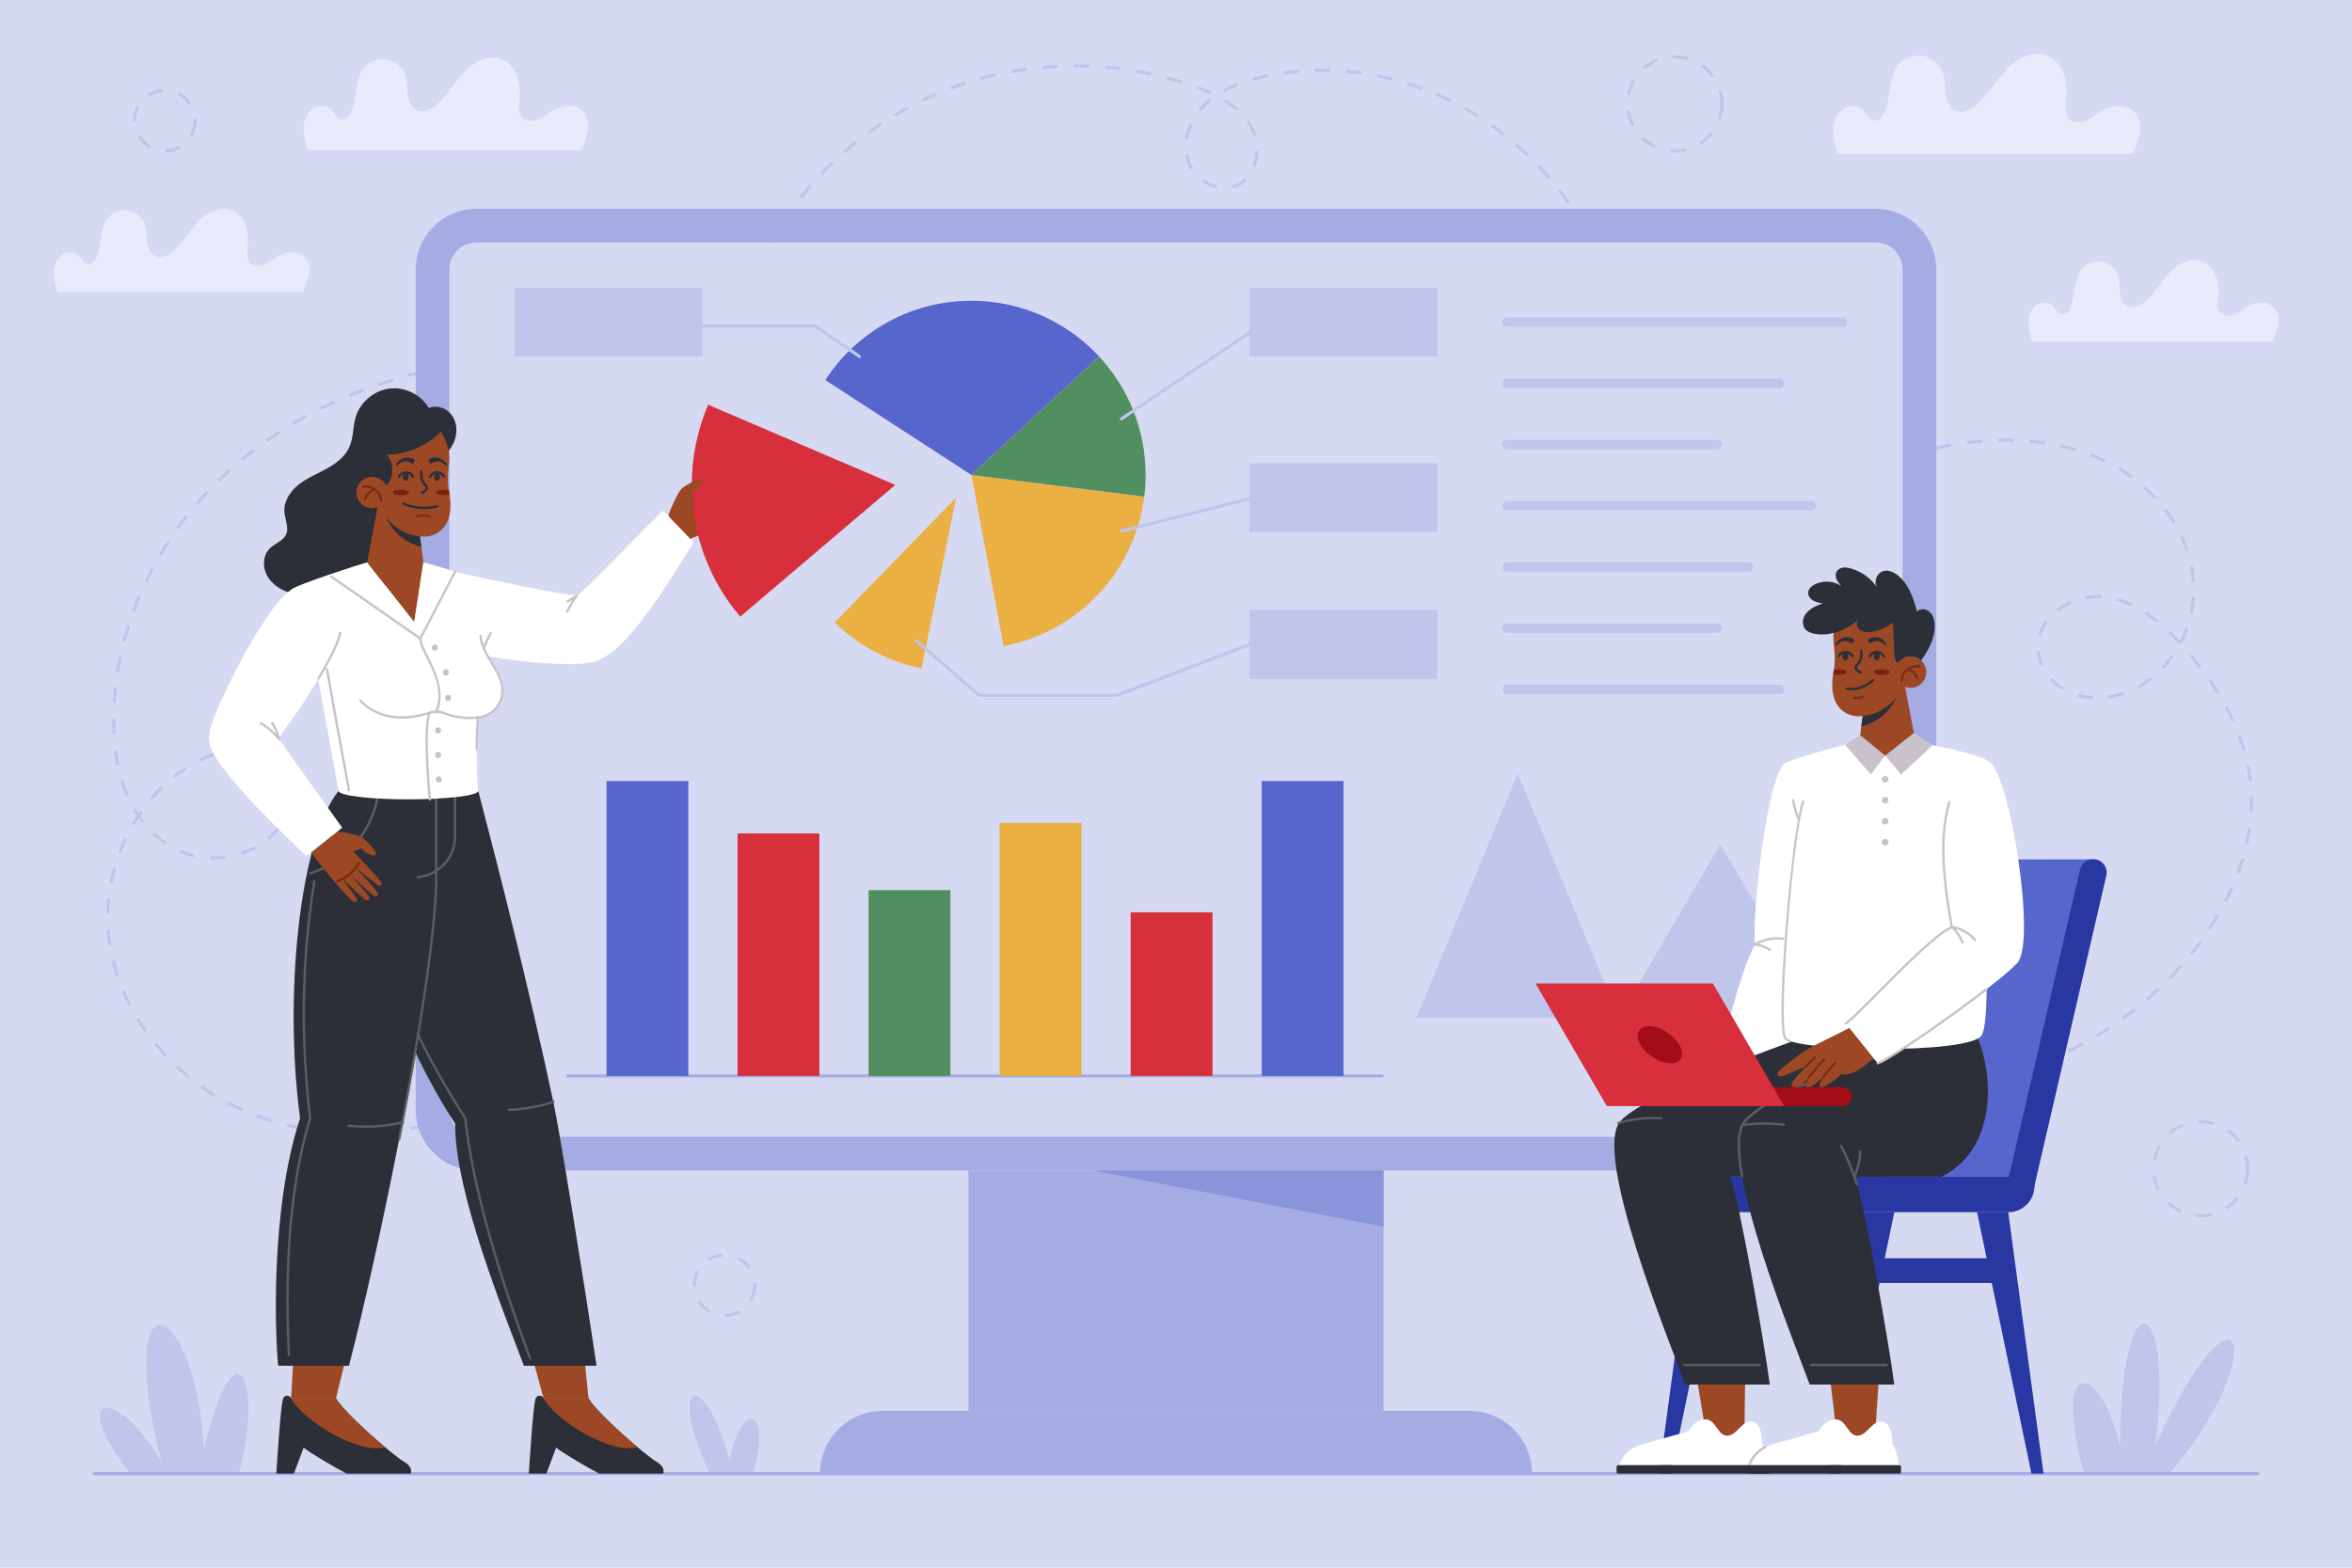 <?xml version="1.0" encoding="utf-8"?>
<!-- Generator: Adobe Illustrator 27.5.0, SVG Export Plug-In . SVG Version: 6.00 Build 0)  -->
<svg version="1.1" xmlns="http://www.w3.org/2000/svg" xmlns:xlink="http://www.w3.org/1999/xlink" x="0px" y="0px"
	 viewBox="0 0 750 500" style="enable-background:new 0 0 750 500;" xml:space="preserve">
<g id="BACKGROUND">
	<rect style="fill:#D5D9F2;" width="750" height="500"/>
</g>
<g id="OBJECTS">
	<g>
		<g>
			<g>
				<g>
					<path style="fill:#E8EBFC;" d="M585.906,49.094h94.131c1.034-2.11,1.997-4.565,2.341-6.889c0.344-2.324-0.121-4.89-1.771-6.563
						c-2.747-2.785-7.532-2.028-10.847,0.048c-1.591,0.997-3.047,2.251-4.8,2.925c-1.753,0.674-3.979,0.612-5.24-0.779
						c-1.344-1.483-1.083-3.755-0.891-5.746c0.267-2.754,0.234-5.591-0.652-8.212c-0.885-2.621-2.72-5.017-5.27-6.091
						c-4.598-1.936-9.888,0.887-13.277,4.548c-3.389,3.661-5.807,8.236-9.705,11.349c-1.772,1.416-4.165,2.517-6.265,1.661
						c-2.018-0.823-2.983-3.15-3.255-5.312c-0.272-2.162-0.069-4.4-0.708-6.484c-0.859-2.802-3.31-5.055-6.174-5.676
						c-2.864-0.621-6.028,0.413-7.971,2.608c-3.603,4.068-2.471,10.455-4.678,15.422c-0.57,1.284-1.629,2.61-3.032,2.544
						c-1.827-0.086-2.631-2.302-3.998-3.517c-1.766-1.569-4.68-1.313-6.51,0.181c-1.83,1.494-2.681,3.931-2.774,6.292
						C584.467,43.762,585.339,46.8,585.906,49.094z"/>
				</g>
				<g>
					<path style="fill:#E8EBFC;" d="M647.952,108.922h76.619c0.841-1.717,1.625-3.716,1.905-5.607s-0.099-3.981-1.442-5.342
						c-2.236-2.267-6.131-1.651-8.829,0.039c-1.295,0.811-2.48,1.833-3.907,2.381c-1.427,0.548-3.238,0.498-4.265-0.634
						c-1.094-1.207-0.882-3.056-0.725-4.677c0.217-2.242,0.19-4.551-0.531-6.684c-0.721-2.134-2.214-4.084-4.289-4.958
						c-3.742-1.576-8.048,0.722-10.807,3.702c-2.759,2.98-4.726,6.704-7.899,9.238c-1.443,1.152-3.39,2.049-5.099,1.352
						c-1.642-0.67-2.428-2.564-2.65-4.324c-0.221-1.76-0.056-3.582-0.576-5.278c-0.699-2.281-2.694-4.115-5.025-4.62
						c-2.331-0.506-4.906,0.337-6.488,2.122c-2.933,3.311-2.012,8.51-3.808,12.553c-0.464,1.045-1.326,2.124-2.468,2.071
						c-1.487-0.07-2.141-1.874-3.255-2.863c-1.438-1.277-3.809-1.069-5.299,0.147c-1.49,1.216-2.182,3.2-2.258,5.121
						C646.781,104.582,647.49,107.056,647.952,108.922z"/>
				</g>
				<g>
					<path style="fill:#E8EBFC;" d="M98.047,47.923h87.232c0.958-1.955,1.85-4.23,2.169-6.384c0.319-2.154-0.112-4.532-1.641-6.082
						c-2.545-2.581-6.98-1.879-10.052,0.045c-1.475,0.924-2.824,2.087-4.448,2.711c-1.624,0.624-3.687,0.567-4.855-0.722
						c-1.245-1.374-1.004-3.48-0.826-5.325c0.247-2.552,0.217-5.181-0.604-7.61c-0.821-2.429-2.52-4.649-4.883-5.644
						c-4.261-1.794-9.163,0.822-12.304,4.214c-3.141,3.392-5.381,7.632-8.993,10.518c-1.642,1.312-3.859,2.332-5.806,1.539
						c-1.87-0.763-2.765-2.919-3.017-4.923c-0.252-2.004-0.064-4.078-0.656-6.008c-0.796-2.597-3.067-4.684-5.721-5.26
						c-2.654-0.576-5.586,0.383-7.387,2.416c-3.339,3.77-2.29,9.689-4.335,14.291c-0.529,1.19-1.51,2.419-2.81,2.358
						c-1.693-0.08-2.438-2.133-3.705-3.259c-1.637-1.454-4.337-1.217-6.033,0.167s-2.484,3.643-2.571,5.83
						C96.714,42.982,97.521,45.798,98.047,47.923z"/>
				</g>
				<g>
					<path style="fill:#E8EBFC;" d="M18.273,93.155h78.331c0.86-1.756,1.661-3.799,1.948-5.733c0.286-1.934-0.101-4.07-1.474-5.462
						c-2.286-2.317-6.268-1.688-9.026,0.04c-1.324,0.829-2.535,1.874-3.994,2.434c-1.459,0.56-3.311,0.509-4.36-0.649
						c-1.118-1.234-0.902-3.125-0.741-4.782c0.222-2.292,0.195-4.652-0.542-6.834c-0.737-2.181-2.263-4.175-4.385-5.068
						c-3.826-1.611-8.228,0.738-11.048,3.785c-2.82,3.046-4.832,6.854-8.076,9.445c-1.475,1.178-3.466,2.094-5.213,1.382
						c-1.679-0.685-2.483-2.621-2.709-4.42c-0.226-1.799-0.057-3.662-0.589-5.396c-0.715-2.332-2.754-4.207-5.137-4.724
						c-2.383-0.517-5.016,0.344-6.633,2.17c-2.998,3.385-2.057,8.701-3.893,12.833c-0.475,1.068-1.356,2.172-2.523,2.117
						c-1.521-0.072-2.189-1.916-3.327-2.927c-1.47-1.306-3.894-1.093-5.417,0.15c-1.523,1.243-2.231,3.271-2.309,5.235
						C17.076,88.718,17.801,91.247,18.273,93.155z"/>
				</g>
			</g>
			<g>
				<g>
					<path style="fill:#BFC5EB;" d="M516.855,100.642c-0.453-1.59-0.946-3.191-1.465-4.758l0.949-0.314
						c0.523,1.581,1.021,3.195,1.477,4.799L516.855,100.642z M236.681,98.137l-0.949-0.314c0.522-1.576,1.091-3.168,1.689-4.729
						l0.934,0.357C237.762,94.999,237.198,96.576,236.681,98.137z M513.725,91.192c-0.586-1.547-1.211-3.102-1.858-4.619l0.92-0.393
						c0.652,1.53,1.283,3.097,1.874,4.658L513.725,91.192z M240.242,88.845l-0.917-0.4c0.664-1.521,1.375-3.054,2.112-4.556
						l0.897,0.44C241.604,85.819,240.9,87.338,240.242,88.845z M509.814,82.037c-0.713-1.491-1.467-2.987-2.242-4.445l0.883-0.47
						c0.782,1.472,1.543,2.98,2.262,4.483L509.814,82.037z M244.627,79.912l-0.877-0.48c0.802-1.465,1.646-2.929,2.508-4.35
						l0.856,0.519C246.259,77.009,245.423,78.46,244.627,79.912z M505.143,73.247c-0.837-1.423-1.717-2.848-2.616-4.236l0.84-0.544
						c0.907,1.4,1.795,2.838,2.638,4.273L505.143,73.247z M249.786,71.401l-0.832-0.556c0.926-1.386,1.895-2.771,2.878-4.114
						l0.807,0.591C251.665,68.655,250.704,70.027,249.786,71.401z M499.729,64.895c-0.968-1.357-1.97-2.699-2.979-3.988l0.787-0.616
						c1.019,1.3,2.03,2.654,3.006,4.024L499.729,64.895z M255.669,63.371l-0.78-0.626c1.042-1.299,2.127-2.594,3.225-3.848
						l0.753,0.658C257.776,60.8,256.701,62.083,255.669,63.371z M393.057,60.142l-0.252-0.968c0.343-0.089,0.684-0.2,1.012-0.329
						c1.142-0.45,2.169-1.121,3.053-1.994l0.703,0.711c-0.981,0.969-2.121,1.713-3.39,2.214
						C393.817,59.92,393.438,60.043,393.057,60.142z M387.863,60.129c-1.624-0.401-3.235-1.169-4.66-2.223l0.594-0.804
						c1.32,0.976,2.81,1.687,4.307,2.056L387.863,60.129z M493.595,57.059c-1.083-1.26-2.204-2.504-3.33-3.698l0.727-0.687
						c1.138,1.206,2.269,2.462,3.361,3.733L493.595,57.059z M262.225,55.883l-0.723-0.69c1.153-1.208,2.346-2.403,3.546-3.555
						l0.692,0.722C264.551,53.5,263.368,54.686,262.225,55.883z M379.688,54.133c-0.636-1.008-1.118-2.076-1.434-3.173
						c-0.157-0.544-0.283-1.104-0.374-1.664l0.986-0.161c0.085,0.521,0.202,1.042,0.349,1.548c0.289,1.007,0.733,1.988,1.318,2.917
						L379.688,54.133z M400.339,53.19l-0.937-0.35c0.548-1.467,0.846-3.058,0.884-4.729l1,0.023
						C401.245,49.917,400.926,51.618,400.339,53.19z M486.766,49.824c-1.198-1.154-2.431-2.285-3.665-3.363l0.658-0.753
						c1.246,1.088,2.491,2.231,3.7,3.396L486.766,49.824z M269.406,48.991l-0.66-0.751c1.257-1.104,2.55-2.191,3.844-3.231
						l0.627,0.779C271.934,46.819,270.652,47.897,269.406,48.991z M378.896,44.319l-0.986-0.164c0.272-1.643,0.787-3.287,1.53-4.885
						l0.906,0.421C379.642,41.207,379.154,42.764,378.896,44.319z M399.649,43.33c-0.305-1.021-0.715-1.986-1.22-2.87
						c-0.278-0.487-0.587-0.974-0.918-1.448l0.818-0.573c0.35,0.499,0.675,1.012,0.969,1.525c0.542,0.95,0.982,1.985,1.31,3.078
						L399.649,43.33z M479.274,43.283c-1.297-1.024-2.636-2.028-3.98-2.983l0.58-0.815c1.357,0.965,2.71,1.979,4.02,3.013
						L479.274,43.283z M277.165,42.758l-0.591-0.807c1.348-0.988,2.733-1.956,4.116-2.876l0.555,0.832
						C279.874,40.82,278.501,41.779,277.165,42.758z M471.166,37.528c-1.388-0.879-2.824-1.737-4.27-2.549l0.49-0.872
						c1.46,0.821,2.912,1.688,4.314,2.577L471.166,37.528z M285.448,37.243l-0.516-0.856c1.427-0.859,2.894-1.697,4.361-2.491
						l0.476,0.88C288.316,35.562,286.862,36.392,285.448,37.243z M382.916,35.553l-0.783-0.623c0.635-0.796,1.328-1.552,2.063-2.245
						c0.497-0.468,1.02-0.923,1.553-1.351l0.627,0.779c-0.514,0.413-1.017,0.85-1.494,1.3
						C384.181,34.073,383.52,34.793,382.916,35.553z M394.255,35.389c-1.151-1.025-2.479-2.005-3.948-2.913l0.525-0.851
						c1.518,0.939,2.893,1.954,4.087,3.017L394.255,35.389z M462.498,32.657c-1.478-0.733-2.997-1.435-4.514-2.089l0.396-0.918
						c1.532,0.661,3.066,1.371,4.561,2.111L462.498,32.657z M294.201,32.512l-0.434-0.901c1.501-0.724,3.04-1.421,4.574-2.075
						l0.392,0.92C297.214,31.103,295.689,31.795,294.201,32.512z M385.95,30.155c-1.396-0.646-2.896-1.264-4.588-1.89l0.348-0.938
						c1.716,0.635,3.24,1.263,4.66,1.92L385.95,30.155z M390.462,29.398l-0.482-0.876c1.403-0.772,2.949-1.487,4.596-2.127
						l0.361,0.933C393.331,27.951,391.826,28.648,390.462,29.398z M453.369,28.716c-1.548-0.574-3.131-1.115-4.707-1.608
						l0.299-0.954c1.592,0.498,3.192,1.044,4.756,1.625L453.369,28.716z M303.355,28.61l-0.35-0.937
						c1.555-0.58,3.151-1.135,4.744-1.649l0.307,0.952C306.478,27.486,304.896,28.035,303.355,28.61z M376.656,26.655
						c-1.579-0.499-3.186-0.966-4.778-1.39l0.257-0.967c1.607,0.427,3.229,0.899,4.822,1.403L376.656,26.655z M399.636,25.777
						l-0.27-0.963c0.858-0.24,1.719-0.461,2.579-0.667c0.768-0.184,1.539-0.356,2.313-0.517l0.203,0.979
						c-0.764,0.158-1.525,0.328-2.282,0.51C401.33,25.322,400.482,25.54,399.636,25.777z M443.877,25.749
						c-1.603-0.41-3.234-0.781-4.85-1.104l0.195-0.98c1.633,0.326,3.282,0.701,4.902,1.115L443.877,25.749z M312.827,25.556
						l-0.265-0.965c1.605-0.439,3.244-0.85,4.872-1.22l0.222,0.976C316.042,24.713,314.417,25.12,312.827,25.556z M367.04,24.093
						c-1.608-0.351-3.252-0.671-4.885-0.951l0.169-0.985c1.648,0.283,3.307,0.605,4.929,0.96L367.04,24.093z M434.128,23.803
						c-1.642-0.237-3.303-0.43-4.94-0.574l0.088-0.996c1.654,0.146,3.335,0.341,4.994,0.58L434.128,23.803z M409.355,23.746
						l-0.143-0.989c1.651-0.239,3.332-0.431,4.996-0.57l0.084,0.996C412.648,23.322,410.987,23.511,409.355,23.746z M322.532,23.352
						l-0.179-0.984c1.642-0.297,3.31-0.563,4.959-0.788l0.136,0.991C325.814,22.794,324.16,23.057,322.532,23.352z M424.225,22.931
						c-1.659-0.054-3.317-0.06-4.971-0.018l-0.025-1c1.677-0.042,3.351-0.036,5.029,0.019L424.225,22.931z M357.232,22.409
						c-1.637-0.207-3.303-0.38-4.951-0.515l0.081-0.997c1.663,0.136,3.343,0.31,4.995,0.519L357.232,22.409z M332.394,22.005
						l-0.092-0.996c1.658-0.153,3.343-0.273,5.009-0.354l0.049,0.999C335.709,21.734,334.038,21.852,332.394,22.005z
						 M347.312,21.597c-1.433-0.054-2.892-0.082-4.335-0.082l-0.641,0.002l-0.007-1l0.648-0.002c1.456,0,2.927,0.028,4.373,0.083
						L347.312,21.597z"/>
				</g>
				<g>
					<path style="fill:#BFC5EB;" d="M113.433,361.85c-0.765,0-1.531-0.01-2.296-0.028l0.024-1c0.793,0.019,1.584,0.026,2.379,0.028
						c0.865,0,1.73-0.012,2.595-0.034l0.025,1C115.253,361.839,114.343,361.855,113.433,361.85z M106.118,361.573
						c-1.667-0.126-3.349-0.297-5-0.51l0.128-0.992c1.633,0.211,3.298,0.381,4.947,0.504L106.118,361.573z M121.179,361.563
						l-0.074-0.998c1.628-0.121,3.293-0.286,4.951-0.489l0.122,0.992C124.505,361.274,122.823,361.44,121.179,361.563z
						 M131.148,360.335l-0.169-0.986c1.631-0.279,3.274-0.602,4.884-0.956l0.215,0.977
						C134.453,359.728,132.795,360.052,131.148,360.335z M96.153,360.286c-1.656-0.306-3.31-0.659-4.916-1.051l0.236-0.972
						c1.589,0.387,3.225,0.736,4.862,1.04L96.153,360.286z M140.957,358.174l-0.261-0.965c1.576-0.426,3.183-0.896,4.777-1.4
						l0.302,0.953C144.167,357.271,142.546,357.745,140.957,358.174z M86.387,357.908c-1.61-0.494-3.212-1.037-4.763-1.614
						l0.35-0.938c1.532,0.571,3.115,1.107,4.707,1.595L86.387,357.908z M150.529,355.145l-0.342-0.939
						c1.538-0.559,3.1-1.163,4.645-1.796l0.379,0.926C153.654,353.973,152.078,354.581,150.529,355.145z M76.966,354.393
						c-1.348-0.601-2.686-1.241-3.977-1.903l-0.552-0.288l0.464-0.885l0.547,0.283c1.272,0.653,2.594,1.286,3.926,1.879
						L76.966,354.393z M159.816,351.339l-0.415-0.91c1.504-0.686,3.016-1.411,4.491-2.153l0.449,0.893
						C162.854,349.917,161.332,350.648,159.816,351.339z M68.061,349.714c-1.415-0.868-2.827-1.802-4.197-2.776l0.579-0.814
						c1.353,0.961,2.746,1.882,4.142,2.739L68.061,349.714z M168.782,346.838l-0.48-0.877c1.437-0.788,2.892-1.619,4.326-2.471
						l0.511,0.859C171.695,345.208,170.229,346.045,168.782,346.838z M59.861,343.888c-1.296-1.058-2.571-2.171-3.792-3.31
						l0.682-0.73c1.205,1.123,2.463,2.222,3.742,3.265L59.861,343.888z M177.408,341.717l-0.539-0.842
						c1.39-0.89,2.788-1.815,4.155-2.753l0.565,0.824C180.214,339.891,178.807,340.823,177.408,341.717z M52.505,337.025
						c-1.145-1.221-2.261-2.493-3.318-3.784l0.774-0.633c1.043,1.272,2.144,2.528,3.274,3.733L52.505,337.025z M185.682,336.048
						l-0.59-0.807c1.333-0.975,2.672-1.985,3.98-3.002l0.614,0.789C188.37,334.052,187.023,335.068,185.682,336.048z
						 M193.602,329.898l-0.636-0.771c1.274-1.049,2.555-2.133,3.807-3.222l0.656,0.754
						C196.171,327.754,194.883,328.844,193.602,329.898z M46.132,329.24c-0.972-1.369-1.904-2.783-2.769-4.203l0.854-0.52
						c0.853,1.399,1.771,2.794,2.73,4.145L46.132,329.24z M40.901,320.646c-0.769-1.497-1.487-3.031-2.133-4.562l0.921-0.389
						c0.637,1.507,1.344,3.019,2.102,4.493L40.901,320.646z M36.986,311.373c-0.533-1.595-1.005-3.223-1.404-4.838l0.971-0.24
						c0.393,1.59,0.858,3.192,1.382,4.762L36.986,311.373z M34.576,301.597c-0.168-1.042-0.309-2.099-0.42-3.141
						c-0.066-0.62-0.122-1.243-0.167-1.867l0.997-0.072c0.044,0.612,0.099,1.224,0.164,1.833c0.109,1.025,0.249,2.063,0.413,3.089
						L34.576,301.597z M34.856,291.565l-1-0.018c0.031-1.666,0.137-3.359,0.315-5.033l0.994,0.105
						C34.99,288.264,34.886,289.928,34.856,291.565z M35.902,281.719l-0.981-0.189c0.317-1.639,0.709-3.288,1.167-4.904l0.962,0.271
						C36.6,278.487,36.214,280.109,35.902,281.719z M68.077,274.122c-0.363,0-0.727-0.007-1.089-0.021l0.038-1
						c1.631,0.064,3.281-0.021,4.9-0.246l0.138,0.99C70.746,274.03,69.405,274.122,68.077,274.122z M61.945,273.449
						c-1.56-0.35-3.085-0.839-4.532-1.454l-0.305-0.132l0.405-0.914l0.29,0.125c1.393,0.593,2.859,1.063,4.36,1.398L61.945,273.449z
						 M77.016,272.708l-0.31-0.951c1.567-0.509,3.083-1.158,4.506-1.929l0.477,0.879C80.213,271.507,78.64,272.18,77.016,272.708z
						 M38.596,272.187l-0.936-0.352c0.587-1.566,1.249-3.128,1.966-4.641l0.903,0.428C39.824,269.111,39.174,270.646,38.596,272.187
						z M52.662,269.406c-1.375-0.926-2.708-1.993-3.961-3.172l0.686-0.729c1.214,1.142,2.504,2.175,3.834,3.07L52.662,269.406z
						 M85.911,267.866l-0.638-0.77c1.229-1.018,2.356-2.207,3.352-3.535l0.8,0.6C88.383,265.552,87.201,266.798,85.911,267.866z
						 M42.84,263.24l-0.864-0.504c0.507-0.87,1.04-1.731,1.592-2.575c-0.403-0.6-0.791-1.212-1.162-1.835l0.859-0.512
						c0.291,0.489,0.593,0.972,0.904,1.445c0.175-0.257,0.352-0.512,0.531-0.765l0.816,0.576c-0.251,0.357-0.499,0.716-0.743,1.08
						c0.414,0.592,0.843,1.168,1.285,1.726l-0.783,0.621c-0.374-0.471-0.738-0.955-1.092-1.45
						C43.719,261.768,43.27,262.5,42.84,263.24z M92.007,259.756l-0.915-0.402c0.678-1.541,1.143-3.107,1.381-4.656l0.988,0.152
						C93.209,256.486,92.72,258.136,92.007,259.756z M48.553,255.158l-0.762-0.648c1.091-1.282,2.25-2.521,3.444-3.685l0.697,0.717
						C50.761,252.683,49.624,253.9,48.553,255.158z M40.105,253.819c-0.655-1.508-1.244-3.102-1.75-4.739l0.955-0.296
						c0.496,1.602,1.072,3.162,1.712,4.636L40.105,253.819z M92.443,249.887c-0.293-1.609-0.884-3.1-1.756-4.432l0.837-0.548
						c0.946,1.444,1.586,3.059,1.903,4.801L92.443,249.887z M55.641,248.266l-0.624-0.781c1.318-1.054,2.696-2.045,4.097-2.948
						l0.542,0.841C58.284,246.262,56.933,247.234,55.641,248.266z M37.102,244.193c-0.33-1.594-0.604-3.267-0.813-4.974l0.992-0.122
						c0.207,1.68,0.476,3.326,0.8,4.893L37.102,244.193z M63.947,242.921l-0.45-0.893c0.534-0.269,1.072-0.528,1.616-0.776
						c0.983-0.449,2.009-0.855,3.05-1.205l0.319,0.947c-1.008,0.34-2.002,0.732-2.954,1.167
						C64.996,242.405,64.469,242.658,63.947,242.921z M87.343,242.053c-1.272-0.868-2.748-1.532-4.385-1.974l0.261-0.966
						c1.745,0.471,3.323,1.182,4.688,2.113L87.343,242.053z M73.251,239.797l-0.164-0.986c1.559-0.26,3.101-0.392,4.582-0.392
						l0.488,0.004l-0.019,1l-0.469-0.004C76.242,239.419,74.756,239.546,73.251,239.797z M35.852,234.204
						c-0.068-1.28-0.108-2.616-0.119-3.973l-0.003-0.693l0-0.361l1,0.004l0,0.357l0.003,0.685c0.01,1.342,0.049,2.663,0.118,3.927
						L35.852,234.204z M36.882,224.211l-0.998-0.057c0.095-1.661,0.235-3.346,0.417-5.008l0.994,0.108
						C37.115,220.901,36.977,222.568,36.882,224.211z M37.963,214.327l-0.987-0.159c0.265-1.641,0.576-3.302,0.925-4.939
						l0.978,0.209C38.533,211.058,38.225,212.703,37.963,214.327z M40.035,204.599l-0.967-0.256
						c0.425-1.604,0.897-3.227,1.403-4.824l0.953,0.302C40.924,201.403,40.456,203.011,40.035,204.599z M43.039,195.114
						l-0.938-0.347c0.574-1.555,1.196-3.126,1.848-4.67l0.921,0.389C44.223,192.016,43.607,193.573,43.039,195.114z M46.91,185.948
						l-0.902-0.431c0.714-1.498,1.476-3.006,2.263-4.484l0.883,0.471C48.373,182.968,47.618,184.463,46.91,185.948z M51.591,177.163
						l-0.86-0.509c0.845-1.43,1.736-2.865,2.649-4.266l0.838,0.546C53.313,174.324,52.429,175.746,51.591,177.163z M57.027,168.826
						l-0.813-0.582c0.974-1.36,1.987-2.712,3.011-4.019l0.787,0.617C58.996,166.137,57.992,167.477,57.027,168.826z M63.166,160.99
						l-0.76-0.65c1.084-1.266,2.211-2.525,3.349-3.742l0.73,0.683C65.358,158.488,64.241,159.736,63.166,160.99z M69.964,153.721
						l-0.7-0.714c1.183-1.159,2.414-2.316,3.658-3.438l0.67,0.743C72.358,151.425,71.137,152.572,69.964,153.721z M77.357,147.055
						l-0.639-0.77c1.281-1.063,2.602-2.115,3.926-3.128l0.607,0.794C79.937,144.956,78.627,146,77.357,147.055z M85.266,141.005
						l-0.576-0.817c1.362-0.959,2.761-1.905,4.158-2.811l0.544,0.839C88.006,139.114,86.618,140.053,85.266,141.005z M93.62,135.583
						l-0.512-0.858c1.426-0.851,2.892-1.688,4.357-2.491l0.48,0.877C96.491,133.908,95.036,134.739,93.62,135.583z M102.357,130.797
						l-0.448-0.894c1.49-0.747,3.012-1.477,4.524-2.171l0.417,0.909C105.348,129.33,103.836,130.055,102.357,130.797z
						 M111.414,126.644l-0.385-0.923c1.533-0.64,3.102-1.263,4.663-1.852l0.354,0.936
						C114.495,125.39,112.936,126.009,111.414,126.644z M120.735,123.123l-0.321-0.947c1.579-0.536,3.186-1.053,4.776-1.535
						l0.29,0.957C123.9,122.077,122.304,122.59,120.735,123.123z M130.271,120.229l-0.259-0.966c1.605-0.43,3.242-0.84,4.866-1.22
						l0.228,0.974C133.492,119.394,131.865,119.802,130.271,120.229z M139.977,117.962l-0.196-0.98
						c1.636-0.327,3.296-0.631,4.934-0.905l0.165,0.986C143.252,117.335,141.602,117.637,139.977,117.962z"/>
				</g>
				<g>
					<path style="fill:#BFC5EB;" d="M611.474,347.065l-0.016-1c1.651-0.025,3.325-0.085,4.976-0.178l0.057,0.998
						C614.827,346.979,613.139,347.039,611.474,347.065z M606.455,347.042c-1.673-0.04-3.36-0.114-5.015-0.219l0.063-0.998
						c1.642,0.104,3.316,0.177,4.976,0.217L606.455,347.042z M621.497,346.499l-0.099-0.996c1.651-0.163,3.314-0.363,4.942-0.596
						l0.141,0.99C624.839,346.131,623.163,346.333,621.497,346.499z M596.439,346.418c-1.638-0.163-3.315-0.36-4.982-0.586
						l0.135-0.99c1.655,0.224,3.32,0.42,4.947,0.582L596.439,346.418z M631.437,345.078l-0.185-0.982
						c1.619-0.305,3.257-0.651,4.868-1.031l0.23,0.973C634.723,344.421,633.071,344.772,631.437,345.078z M586.5,345.074
						c-1.638-0.279-3.296-0.589-4.93-0.923l0.199-0.98c1.624,0.332,3.272,0.641,4.898,0.917L586.5,345.074z M576.67,343.072
						c-1.602-0.38-3.238-0.793-4.861-1.229l0.26-0.965c1.613,0.433,3.239,0.844,4.832,1.222L576.67,343.072z M641.209,342.775
						l-0.273-0.963c1.584-0.448,3.184-0.941,4.757-1.466l0.316,0.949C644.42,341.824,642.806,342.322,641.209,342.775z
						 M566.988,340.472c-1.584-0.475-3.193-0.981-4.781-1.506l0.313-0.949c1.58,0.521,3.181,1.024,4.756,1.498L566.988,340.472z
						 M650.738,339.601l-0.357-0.934c1.536-0.588,3.087-1.221,4.608-1.881l0.398,0.918
						C653.852,338.37,652.288,339.008,650.738,339.601z M557.467,337.331c-1.571-0.565-3.137-1.151-4.694-1.757l0.361-0.932
						c1.55,0.602,3.107,1.185,4.671,1.747L557.467,337.331z M659.946,335.607l-0.438-0.898c1.483-0.722,2.974-1.487,4.429-2.275
						l0.477,0.879C662.945,334.108,661.442,334.879,659.946,335.607z M548.123,333.701c-1.542-0.643-3.077-1.306-4.602-1.984
						l0.406-0.914c1.518,0.677,3.046,1.335,4.58,1.975L548.123,333.701z M668.777,330.827l-0.514-0.857
						c1.418-0.849,2.836-1.74,4.215-2.649l0.551,0.836C671.637,329.072,670.207,329.971,668.777,330.827z M538.964,329.626
						c-1.511-0.715-3.013-1.445-4.507-2.191l0.447-0.895c1.486,0.742,2.982,1.471,4.487,2.182L538.964,329.626z M677.161,325.303
						l-0.586-0.811c1.337-0.966,2.673-1.976,3.971-3.003l0.621,0.785C679.856,323.31,678.508,324.329,677.161,325.303z
						 M529.999,325.147c-1.352-0.712-2.695-1.436-4.03-2.171l0.482-0.877c1.329,0.732,2.667,1.453,4.015,2.163L529.999,325.147z
						 M685.036,319.074l-0.654-0.756c1.257-1.087,2.5-2.21,3.693-3.337l0.688,0.727
						C687.557,316.845,686.303,317.978,685.036,319.074z M692.337,312.18l-0.719-0.695c1.15-1.187,2.288-2.414,3.383-3.65
						l0.748,0.662C694.645,309.745,693.497,310.984,692.337,312.18z M698.992,304.662l-0.777-0.629
						c0.717-0.888,1.42-1.787,2.108-2.697c0.312-0.412,0.621-0.827,0.927-1.245l0.807,0.592c-0.31,0.422-0.621,0.841-0.936,1.257
						C700.425,302.858,699.716,303.765,698.992,304.662z M704.926,296.555l-0.836-0.551c0.916-1.39,1.8-2.811,2.628-4.224
						l0.863,0.506C706.744,293.714,705.851,295.151,704.926,296.555z M710.004,287.883l-0.889-0.459
						c0.762-1.477,1.484-2.984,2.148-4.481l0.914,0.406C711.506,284.864,710.775,286.389,710.004,287.883z M714.077,278.691
						l-0.938-0.35c0.58-1.559,1.11-3.142,1.576-4.707l0.959,0.285C715.202,275.505,714.665,277.111,714.077,278.691z
						 M716.939,269.047l-0.977-0.217c0.361-1.623,0.661-3.265,0.892-4.878l0.99,0.141
						C717.61,265.733,717.305,267.399,716.939,269.047z M718.356,259.081l-0.998-0.061c0.071-1.182,0.107-2.366,0.107-3.521
						c0.001-0.477-0.005-0.954-0.018-1.433l1-0.025c0.013,0.486,0.018,0.974,0.018,1.459
						C718.465,256.674,718.428,257.879,718.356,259.081z M717.1,249.126c-0.186-1.618-0.45-3.264-0.784-4.891l0.98-0.201
						c0.339,1.656,0.607,3.331,0.798,4.978L717.1,249.126z M715.117,239.426c-0.456-1.557-0.986-3.14-1.576-4.704l0.935-0.353
						c0.599,1.587,1.137,3.194,1.6,4.775L715.117,239.426z M711.624,230.143c-0.68-1.479-1.426-2.974-2.22-4.445l0.881-0.475
						c0.803,1.489,1.559,3.004,2.247,4.501L711.624,230.143z M667.369,223.032c-1.743-0.095-3.436-0.378-5.033-0.842l0.279-0.96
						c1.523,0.442,3.142,0.712,4.809,0.804L667.369,223.032z M672.454,222.797l-0.143-0.99c1.424-0.205,2.852-0.53,4.244-0.969
						c0.176-0.055,0.351-0.112,0.523-0.17l0.32,0.947c-0.181,0.061-0.361,0.12-0.544,0.177
						C675.412,222.246,673.93,222.585,672.454,222.797z M706.919,221.393c-0.854-1.385-1.769-2.786-2.723-4.164l0.822-0.568
						c0.963,1.392,1.889,2.808,2.752,4.208L706.919,221.393z M657.645,220.141c-1.457-0.894-2.784-1.995-3.943-3.273l0.74-0.672
						c1.096,1.208,2.35,2.248,3.727,3.093L657.645,220.141z M682.048,219.578l-0.478-0.878c1.419-0.774,2.799-1.684,4.102-2.703
						l0.615,0.788C684.942,217.838,683.516,218.777,682.048,219.578z M690.028,213.362l-0.729-0.685
						c1.111-1.183,2.156-2.469,3.105-3.823l0.818,0.574C692.247,210.821,691.172,212.144,690.028,213.362z M701.267,213.207
						c-0.992-1.297-2.039-2.605-3.111-3.886l0.768-0.642c1.081,1.292,2.137,2.611,3.139,3.92L701.267,213.207z M650.839,212.612
						c-0.76-1.605-1.232-3.27-1.405-4.948l0.994-0.103c0.161,1.564,0.604,3.12,1.315,4.623L650.839,212.612z M694.883,205.57
						c-1.168-1.28-2.332-2.481-3.457-3.571l0.695-0.719c0.975,0.943,1.976,1.969,2.983,3.055c0.688-1.366,1.298-2.785,1.811-4.224
						l0.941,0.337c-0.566,1.585-1.245,3.148-2.017,4.645l-0.278-0.143L694.883,205.57z M650.836,202.8l-0.963-0.271
						c0.459-1.625,1.223-3.18,2.269-4.62l0.808,0.588C651.973,199.84,651.262,201.288,650.836,202.8z M687.729,198.692
						c-1.324-1.087-2.663-2.074-3.977-2.933l0.547-0.837c1.345,0.878,2.713,1.887,4.065,2.997L687.729,198.692z M699.242,195.577
						l-0.978-0.208c0.345-1.616,0.578-3.257,0.695-4.879l0.998,0.072C699.836,192.23,699.595,193.917,699.242,195.577z
						 M656.341,195.044l-0.609-0.793c1.325-1.019,2.806-1.891,4.401-2.593l0.402,0.915
						C659.014,193.243,657.603,194.074,656.341,195.044z M679.459,193.345c-1.521-0.716-3.067-1.294-4.598-1.717l0.268-0.964
						c1.584,0.439,3.183,1.036,4.756,1.777L679.459,193.345z M665.195,191.128l-0.186-0.982c1.706-0.324,3.424-0.442,5.096-0.35
						l-0.055,0.998C668.458,190.708,666.823,190.82,665.195,191.128z M698.959,185.567c-0.115-1.621-0.341-3.264-0.671-4.884
						l0.981-0.199c0.338,1.662,0.569,3.348,0.688,5.012L698.959,185.567z M697.008,175.917c-0.516-1.541-1.134-3.084-1.837-4.585
						l0.906-0.424c0.719,1.536,1.352,3.115,1.88,4.692L697.008,175.917z M692.831,166.976c-0.844-1.389-1.78-2.764-2.785-4.088
						l0.797-0.605c1.025,1.351,1.982,2.755,2.844,4.173L692.831,166.976z M686.863,159.099c-1.115-1.202-2.306-2.367-3.538-3.463
						l0.664-0.747c1.257,1.117,2.471,2.305,3.607,3.53L686.863,159.099z M679.471,152.53c-1.227-0.896-2.505-1.744-3.801-2.523
						l-0.335-0.2l0.51-0.86l0.34,0.203c1.322,0.794,2.626,1.66,3.876,2.573L679.471,152.53z M588.782,151.971l-0.34-0.94
						c1.567-0.568,3.14-1.128,4.717-1.678l0.328,0.944C591.914,150.845,590.345,151.404,588.782,151.971z M598.214,148.694
						l-0.313-0.95c1.586-0.523,3.178-1.03,4.774-1.52l0.293,0.956C601.379,147.667,599.795,148.173,598.214,148.694z
						 M670.966,147.472c-1.467-0.705-2.999-1.363-4.554-1.958l0.358-0.934c1.58,0.605,3.138,1.274,4.63,1.991L670.966,147.472z
						 M607.755,145.778l-0.269-0.963c1.643-0.459,3.274-0.889,4.85-1.279l0.24,0.971
						C611.01,144.894,609.388,145.322,607.755,145.778z M661.714,143.922c-1.56-0.463-3.176-0.88-4.805-1.239l0.215-0.977
						c1.652,0.364,3.292,0.787,4.875,1.256L661.714,143.922z M617.431,143.389l-0.207-0.979c1.654-0.351,3.313-0.67,4.929-0.948
						l0.17,0.985C620.718,142.724,619.073,143.04,617.431,143.389z M652.026,141.781c-1.615-0.244-3.275-0.44-4.933-0.584
						l0.086-0.996c1.679,0.146,3.359,0.345,4.995,0.591L652.026,141.781z M627.245,141.706l-0.127-0.992
						c1.672-0.215,3.353-0.392,4.994-0.525l0.081,0.997C630.566,141.318,628.902,141.492,627.245,141.706z M637.159,140.914
						l-0.027-1c1.673-0.046,3.353-0.048,5.027,0l-0.029,1C640.474,140.865,638.814,140.868,637.159,140.914z"/>
				</g>
			</g>
			<g>
				<g>
					<path style="fill:#BFC5EB;" d="M664.639,470h27.108c32.891-38.389,22.951-68.75-4.518-8.932
						c6.325-48.794-11.205-55.32-11.205,0.894C670.428,434.322,653.615,431.402,664.639,470z"/>
				</g>
				<g>
					<path style="fill:#BFC5EB;" d="M226.336,470h13.57c6.125-17.754-2.042-26.28-7.326-4.544
						C224.174,435.073,212.526,440.558,226.336,470z"/>
				</g>
				<g>
					<path style="fill:#BFC5EB;" d="M41.54,470h34.565c8.098-29.547-1.185-49.931-11.061-7.643
						c-2.568-48.174-29.035-59.037-13.628,3.773C37.195,441.835,21.196,443.651,41.54,470z"/>
				</g>
			</g>
			<g>
				<g>
					<path style="fill:#BFC5EB;" d="M534.058,48.626c-0.494,0-0.99-0.023-1.475-0.069l0.094-0.995
						c1.588,0.148,3.241,0.035,4.799-0.341l0.234,0.972C536.522,48.479,535.294,48.625,534.058,48.626z M527.615,47.227
						c-1.571-0.719-3.003-1.69-4.256-2.886l0.69-0.724c1.172,1.119,2.512,2.028,3.981,2.7L527.615,47.227z M542.438,46.168
						l-0.541-0.841c1.359-0.875,2.557-1.964,3.559-3.237l0.785,0.619C545.17,44.068,543.891,45.232,542.438,46.168z M520.278,40.228
						c-0.793-1.538-1.319-3.186-1.564-4.899l0.99-0.141c0.228,1.602,0.72,3.143,1.462,4.581L520.278,40.228z M548.71,38.198
						l-0.945-0.327c0.527-1.522,0.794-3.119,0.794-4.745c0-1.389-0.196-2.763-0.583-4.085l0.959-0.281
						c0.414,1.413,0.624,2.882,0.624,4.366C549.558,34.864,549.273,36.57,548.71,38.198z M519.819,30.379l-0.982-0.188
						c0.326-1.698,0.931-3.319,1.799-4.818l0.865,0.501C520.689,27.275,520.124,28.791,519.819,30.379z M545.871,24.716
						c-0.938-1.317-2.083-2.462-3.4-3.402l0.58-0.815c1.409,1.005,2.632,2.229,3.635,3.636L545.871,24.716z M524.564,22.165
						l-0.654-0.756c1.309-1.135,2.785-2.036,4.388-2.678l0.371,0.929C527.17,20.261,525.789,21.103,524.564,22.165z M538.146,19.21
						c-1.543-0.453-3.177-0.643-4.777-0.568l-0.047-0.999c1.712-0.082,3.456,0.124,5.105,0.607L538.146,19.21z"/>
				</g>
				<g>
					<path style="fill:#BFC5EB;" d="M701.719,388.258c-0.484,0.047-1-0.023-1.487-0.069l0.096-0.996
						c0.455,0.045,0.902,0.103,1.392,0.065c1.15,0,2.296-0.136,3.406-0.405l0.234,0.973
						C704.173,388.113,702.949,388.258,701.719,388.258z M695.264,386.86c-1.571-0.719-3.003-1.69-4.257-2.887l0.69-0.723
						c1.173,1.119,2.513,2.027,3.982,2.699L695.264,386.86z M710.087,385.8l-0.541-0.84c1.359-0.877,2.557-1.966,3.559-3.237
						l0.785,0.619C712.821,383.701,711.541,384.865,710.087,385.8z M687.927,379.861c-0.793-1.537-1.319-3.186-1.563-4.898
						l0.99-0.141c0.229,1.602,0.72,3.143,1.462,4.58L687.927,379.861z M716.359,377.83l-0.945-0.326
						c0.527-1.523,0.794-3.12,0.794-4.746c0-1.39-0.196-2.764-0.583-4.085l0.959-0.281c0.414,1.412,0.624,2.882,0.624,4.366
						C717.208,374.495,716.922,376.203,716.359,377.83z M687.468,370.011l-0.982-0.19c0.326-1.697,0.931-3.318,1.799-4.817
						l0.865,0.5C688.339,366.907,687.773,368.423,687.468,370.011z M713.52,364.348c-0.939-1.316-2.083-2.461-3.4-3.401l0.58-0.814
						c1.408,1.006,2.631,2.229,3.635,3.636L713.52,364.348z M692.214,361.798l-0.654-0.756c1.309-1.136,2.785-2.036,4.388-2.677
						l0.371,0.928C694.82,359.893,693.439,360.736,692.214,361.798z M705.795,358.842c-1.542-0.452-3.17-0.638-4.778-0.568
						l-0.045-0.998c1.705-0.083,3.457,0.124,5.104,0.607L705.795,358.842z"/>
				</g>
				<g>
					<path style="fill:#BFC5EB;" d="M52.729,48.624l-0.017-1c1.589-0.028,3.148-0.47,4.508-1.278l0.511,0.859
						C56.221,48.103,54.492,48.594,52.729,48.624z M47.68,47.385c-1.542-0.844-2.847-2.081-3.772-3.577l0.851-0.526
						c0.835,1.35,2.011,2.465,3.402,3.226L47.68,47.385z M61.373,43.498l-0.868-0.495c0.784-1.374,1.198-2.941,1.198-4.531
						c0-0.218-0.007-0.435-0.022-0.648l0.998-0.069c0.016,0.237,0.024,0.477,0.024,0.718C62.703,40.236,62.243,41.973,61.373,43.498
						z M42.401,38.831c-0.004-0.119-0.006-0.238-0.007-0.358c0-1.642,0.4-3.271,1.156-4.712l0.886,0.465
						c-0.682,1.299-1.042,2.767-1.042,4.246l0.006,0.326L42.401,38.831z M60.164,33.39c-0.883-1.32-2.099-2.394-3.514-3.104
						l0.448-0.894c1.57,0.788,2.917,1.979,3.896,3.442L60.164,33.39z M47.602,30.767l-0.541-0.841
						c1.479-0.952,3.189-1.503,4.948-1.595l0.052,0.999C50.476,29.412,48.934,29.91,47.602,30.767z"/>
				</g>
				<g>
					<path style="fill:#BFC5EB;" d="M231.199,420.076l-0.018-1c1.589-0.027,3.147-0.47,4.508-1.278l0.511,0.859
						C234.691,419.554,232.962,420.044,231.199,420.076z M226.15,418.835c-1.542-0.845-2.847-2.082-3.772-3.578l0.851-0.525
						c0.834,1.35,2.01,2.465,3.402,3.227L226.15,418.835z M239.843,414.948l-0.868-0.496c0.784-1.372,1.198-2.939,1.198-4.529
						c-0.001-0.217-0.008-0.434-0.023-0.648l0.998-0.068c0.016,0.236,0.024,0.475,0.025,0.716
						C241.173,411.687,240.713,413.424,239.843,414.948z M220.871,410.283c-0.004-0.119-0.006-0.239-0.006-0.36
						c0-1.639,0.4-3.268,1.157-4.71l0.886,0.465c-0.682,1.299-1.042,2.768-1.042,4.245c0,0.109,0.002,0.218,0.005,0.325
						L220.871,410.283z M238.634,404.841c-0.882-1.32-2.097-2.393-3.514-3.105l0.449-0.894c1.57,0.789,2.917,1.979,3.895,3.442
						L238.634,404.841z M226.072,402.217l-0.541-0.84c1.479-0.953,3.19-1.505,4.949-1.596l0.052,0.998
						C228.947,400.863,227.405,401.36,226.072,402.217z"/>
				</g>
			</g>
		</g>
		<g>
			<g>
				<g>
					<g>
						<path style="fill:#D5D9F2;" d="M606.691,85.918v268.076c0,4.735-3.854,8.589-8.589,8.589H151.898
							c-4.735,0-8.589-3.854-8.589-8.589V85.918c0-4.745,3.854-8.589,8.589-8.589h446.203
							C602.836,77.329,606.691,81.173,606.691,85.918z"/>
					</g>
				</g>
				<g>
					<g>
						<path style="fill:#A4ACE3;" d="M598.101,77.324c4.736,0,8.589,3.853,8.589,8.589v268.083c0,4.736-3.853,8.589-8.589,8.589
							H151.899c-4.736,0-8.589-3.853-8.589-8.589V85.913c0-4.736,3.853-8.589,8.589-8.589H598.101L598.101,77.324z M598.101,66.588
							H151.899c-10.673,0-19.326,8.652-19.326,19.325v268.083c0,10.673,8.652,19.325,19.326,19.325h446.202
							c10.673,0,19.326-8.652,19.326-19.325V85.913C617.427,75.24,608.774,66.588,598.101,66.588L598.101,66.588z"/>
					</g>
				</g>
				<g>
					<g>
						<rect x="308.827" y="373.321" style="fill:#A4ACE3;" width="132.346" height="76.635"/>
					</g>
				</g>
				<g>
					<g>
						<path style="fill:#A4ACE3;" d="M488.511,470H261.488l0,0c0-11.069,8.974-20.043,20.043-20.043h186.937
							C479.538,449.957,488.511,458.931,488.511,470L488.511,470z"/>
					</g>
				</g>
				<g>
					<g>
						<polygon style="fill:#8A94DB;" points="441.173,373.321 348.596,373.321 441.173,391.23 						"/>
					</g>
				</g>
			</g>
			<g>
				<g>
					<g>
						<g>
							<path style="fill:#5766CC;" d="M350.48,113.705l-40.73,37.77l-46.59-30.26c9.92-15.23,27.08-25.29,46.59-25.29
								C325.84,95.925,340.33,102.765,350.48,113.705z"/>
						</g>
						<g>
							<path style="fill:#EBB044;" d="M309.75,151.475l55.12,6.91c-2.98,24.02-21.31,43.29-44.86,47.69L309.75,151.475z"/>
						</g>
						<g>
							<path style="fill:#518F60;" d="M365.297,151.473c0,2.345-0.146,4.648-0.428,6.916l-55.115-6.916l40.727-37.765
								C359.673,123.62,365.297,136.887,365.297,151.473z"/>
						</g>
						<g>
							<path style="fill:#EBB044;" d="M304.87,158.707l-10.982,54.465c-10.657-2.131-20.209-7.318-27.716-14.611L304.87,158.707z"/>
						</g>
					</g>
					<g>
						<g>
							<g>
								<rect x="398.449" y="91.762" style="fill:#BFC5EB;" width="59.958" height="21.946"/>
							</g>
							<g>
								<path style="fill:#BFC5EB;" d="M357.59,134.1c-0.161,0-0.319-0.078-0.416-0.221c-0.154-0.229-0.093-0.539,0.136-0.694
									l44.067-29.64c0.227-0.153,0.54-0.094,0.694,0.136c0.154,0.229,0.093,0.539-0.136,0.694l-44.068,29.64
									C357.783,134.073,357.686,134.1,357.59,134.1z"/>
							</g>
						</g>
						<g>
							<g>
								<rect x="398.449" y="147.734" style="fill:#BFC5EB;" width="59.958" height="21.946"/>
							</g>
							<g>
								<path style="fill:#BFC5EB;" d="M357.59,169.884c-0.224,0-0.427-0.151-0.484-0.377c-0.067-0.268,0.095-0.54,0.362-0.607
									l42.275-10.677c0.27-0.067,0.539,0.095,0.607,0.362c0.068,0.268-0.094,0.54-0.362,0.607l-42.275,10.677
									C357.671,169.879,357.63,169.884,357.59,169.884z"/>
							</g>
						</g>
						<g>
							<g>
								<rect x="398.449" y="194.586" style="fill:#BFC5EB;" width="59.958" height="21.946"/>
							</g>
							<g>
								<path style="fill:#BFC5EB;" d="M356.065,222.287h-43.801c-0.121,0-0.237-0.043-0.328-0.122l-20.031-17.427
									c-0.208-0.182-0.23-0.497-0.049-0.706c0.182-0.209,0.498-0.23,0.706-0.049l19.89,17.305h43.521l42.299-16.195
									c0.256-0.098,0.547,0.03,0.646,0.288c0.099,0.258-0.03,0.547-0.288,0.646l-42.385,16.228
									C356.186,222.276,356.126,222.287,356.065,222.287z"/>
							</g>
						</g>
						<g>
							<g>
								<rect x="164.042" y="91.762" style="fill:#BFC5EB;" width="59.957" height="21.946"/>
							</g>
							<g>
								<path style="fill:#BFC5EB;" d="M274.079,114.208c-0.097,0-0.195-0.028-0.282-0.087l-14.123-9.66h-38.38
									c-0.276,0-0.5-0.224-0.5-0.5c0-0.276,0.224-0.5,0.5-0.5h38.535c0.1,0,0.199,0.03,0.282,0.087l14.251,9.747
									c0.228,0.156,0.286,0.467,0.13,0.695C274.396,114.132,274.239,114.208,274.079,114.208z"/>
							</g>
						</g>
					</g>
				</g>
				<g>
					<g>
						<rect x="180.655" y="342.657" style="fill:#A4ACE3;" width="260.518" height="1"/>
					</g>
					<g>
						<rect x="193.399" y="249.101" style="fill:#5766CC;" width="26.095" height="94.055"/>
					</g>
					<g>
						<rect x="235.186" y="265.816" style="fill:#D82F3C;" width="26.095" height="77.34"/>
					</g>
					<g>
						<rect x="276.973" y="283.9" style="fill:#518F60;" width="26.095" height="59.256"/>
					</g>
					<g>
						<rect x="318.759" y="262.438" style="fill:#EBB044;" width="26.095" height="80.718"/>
					</g>
					<g>
						<rect x="360.546" y="290.974" style="fill:#D82F3C;" width="26.095" height="52.182"/>
					</g>
					<g>
						<rect x="402.333" y="249.101" style="fill:#5766CC;" width="26.095" height="94.055"/>
					</g>
				</g>
				<g>
					<g>
						<polygon style="fill:#BFC5EB;" points="483.986,246.684 451.703,324.557 516.268,324.557 						"/>
					</g>
					<g>
						<polygon style="fill:#BFC5EB;" points="548.55,269.332 516.268,324.557 580.832,324.557 						"/>
					</g>
				</g>
				<g>
					<g>
						<path style="fill:#BFC5EB;" d="M587.526,104.235H480.591c-0.828,0-1.5-0.671-1.5-1.5c0-0.829,0.672-1.5,1.5-1.5h106.935
							c0.828,0,1.5,0.671,1.5,1.5C589.026,103.563,588.354,104.235,587.526,104.235z"/>
					</g>
					<g>
						<path style="fill:#BFC5EB;" d="M567.526,123.758h-86.935c-0.828,0-1.5-0.671-1.5-1.5c0-0.829,0.672-1.5,1.5-1.5h86.935
							c0.828,0,1.5,0.671,1.5,1.5C569.026,123.087,568.354,123.758,567.526,123.758z"/>
					</g>
					<g>
						<path style="fill:#BFC5EB;" d="M547.526,143.282h-66.935c-0.828,0-1.5-0.671-1.5-1.5c0-0.829,0.672-1.5,1.5-1.5h66.935
							c0.828,0,1.5,0.671,1.5,1.5C549.026,142.61,548.354,143.282,547.526,143.282z"/>
					</g>
					<g>
						<path style="fill:#BFC5EB;" d="M577.526,162.805h-96.935c-0.828,0-1.5-0.671-1.5-1.5c0-0.829,0.672-1.5,1.5-1.5h96.935
							c0.828,0,1.5,0.671,1.5,1.5C579.026,162.134,578.354,162.805,577.526,162.805z"/>
					</g>
					<g>
						<path style="fill:#BFC5EB;" d="M557.526,182.328h-76.935c-0.828,0-1.5-0.671-1.5-1.5c0-0.829,0.672-1.5,1.5-1.5h76.935
							c0.828,0,1.5,0.671,1.5,1.5C559.026,181.657,558.354,182.328,557.526,182.328z"/>
					</g>
					<g>
						<path style="fill:#BFC5EB;" d="M547.526,201.852h-66.935c-0.828,0-1.5-0.671-1.5-1.5s0.672-1.5,1.5-1.5h66.935
							c0.828,0,1.5,0.671,1.5,1.5S548.354,201.852,547.526,201.852z"/>
					</g>
					<g>
						<path style="fill:#BFC5EB;" d="M567.526,221.375h-86.935c-0.828,0-1.5-0.671-1.5-1.5s0.672-1.5,1.5-1.5h86.935
							c0.828,0,1.5,0.671,1.5,1.5S568.354,221.375,567.526,221.375z"/>
					</g>
				</g>
			</g>
		</g>
		<g>
			<path style="fill:#A4ACE3;" d="M720,470.5H30c-0.276,0-0.5-0.224-0.5-0.5s0.224-0.5,0.5-0.5H720c0.276,0,0.5,0.224,0.5,0.5
				S720.276,470.5,720,470.5z"/>
		</g>
	</g>
	<g>
		<g>
			<g>
				<g>
					<g>
						<path style="fill:#2837A1;" d="M591.202,383.64c-0.322,0-0.647-0.037-0.974-0.112c-2.312-0.535-3.753-2.843-3.217-5.156
							l23.402-101.039c0.535-2.313,2.85-3.749,5.156-3.217c2.313,0.535,3.753,2.843,3.217,5.156L595.384,380.31
							C594.925,382.297,593.157,383.64,591.202,383.64z"/>
					</g>
				</g>
				<g>
					<polygon style="fill:#5766CC;" points="666.69,274.078 615.57,274.116 591.932,375.263 645.233,375.263 					"/>
				</g>
				<g>
					<g>
						<g>
							<path style="fill:#2837A1;" d="M640.381,386.628H539.849c-3.138,0-5.683-2.544-5.683-5.683l0,0
								c0-3.138,2.544-5.683,5.683-5.683h108.89v3.007C648.739,382.886,644.997,386.628,640.381,386.628z"/>
						</g>
					</g>
					<g>
						<g>
							<path style="fill:#2837A1;" d="M644.066,383.64c-0.322,0-0.647-0.037-0.974-0.112c-2.312-0.535-3.753-2.843-3.217-5.156
								l23.402-101.039c0.535-2.313,2.85-3.749,5.156-3.217c2.312,0.535,3.753,2.843,3.217,5.156L648.248,380.31
								C647.789,382.297,646.021,383.64,644.066,383.64z"/>
						</g>
					</g>
				</g>
			</g>
			<g>
				<g>
					<polygon style="fill:#2837A1;" points="640.381,386.628 651.632,470 647.792,470 630.442,386.628 					"/>
				</g>
				<g>
					<polygon style="fill:#2837A1;" points="594.11,386.628 582.859,470 586.698,470 604.049,386.628 					"/>
				</g>
				<g>
					<polygon style="fill:#2837A1;" points="597.801,401.31 637.445,401.31 639.016,409.172 594.772,409.172 					"/>
				</g>
			</g>
			<g>
				<g>
					<polygon style="fill:#2837A1;" points="540.28,386.628 529.029,470 532.868,470 550.219,386.628 					"/>
				</g>
			</g>
		</g>
		<g>
			<g>
				<g>
					<path style="fill:#FFFFFF;" d="M568.389,244.241c-5.622,8.118-9.729,48.822-8.772,57.15
						c-3.999,6.109-11.555,35.435-12.288,41.456l15.055,5.17c4.409-7.353,16.952-35.367,18.431-42.025
						c1.479-6.659,7.189-28.909,7.879-37.192c0.69-8.284-8.823-20.309-8.823-20.309L568.389,244.241z"/>
				</g>
				<g>
					<path style="fill:#C8C3CA;" d="M564.361,303.315c-0.07,0-0.141-0.02-0.204-0.061c-1.533-0.993-3.194-1.57-4.678-1.624
						c-0.167-0.006-0.309-0.122-0.35-0.283c-0.041-0.162,0.03-0.331,0.174-0.415c2.786-1.634,6.082-2.301,9.288-1.884
						c0.205,0.027,0.35,0.215,0.323,0.421c-0.027,0.204-0.208,0.353-0.421,0.323c-2.644-0.345-5.361,0.091-7.764,1.232
						c1.269,0.247,2.595,0.797,3.835,1.601c0.174,0.112,0.224,0.345,0.11,0.519C564.604,303.254,564.483,303.315,564.361,303.315z"
						/>
				</g>
			</g>
			<g>
				<g>
					<g>
						<g>
							<polygon style="fill:#9C4825;" points="556.506,438.766 556.21,460.116 544.485,460.116 541.078,439.591 							"/>
						</g>
						<g>
							<path style="fill:#FFFFFF;" d="M516.268,467.303h47.616c0.135-1.436-0.894-5.336-1.923-6.744
								c-0.054-2.113-0.496-7.194-3.634-7.194c-3.138,0-4.492,4.54-7.579,4.54c-3.088,0-3.521-5.2-6.934-5.2
								s-5.471,3.792-5.471,3.792l-15.206,4.339C519.933,461.749,517.372,464.16,516.268,467.303L516.268,467.303z"/>
						</g>
						<g>
							<path style="fill:#2C2F37;" d="M564.149,470h-48.147c-0.281,0-0.51-0.228-0.51-0.51v-1.678c0-0.281,0.228-0.51,0.51-0.51
								h48.148c0.281,0,0.51,0.228,0.51,0.509v1.678C564.659,469.772,564.431,470,564.149,470z"/>
						</g>
					</g>
					<g>
						<g>
							<polygon style="fill:#9C4825;" points="599.12,439.853 597.738,460.116 586.013,460.116 583.693,440.677 							"/>
						</g>
						<g>
							<path style="fill:#FFFFFF;" d="M557.795,467.303h47.616c0.135-1.436-0.894-5.336-1.923-6.744
								c-0.054-2.113-0.496-7.194-3.634-7.194c-3.138,0-4.492,4.54-7.579,4.54c-3.088,0-3.521-5.2-6.934-5.2
								c-3.413,0-5.471,3.792-5.471,3.792l-15.206,4.339C561.461,461.749,558.9,464.16,557.795,467.303L557.795,467.303z"/>
						</g>
						<g>
							<path style="fill:#C8C3CA;" d="M558.03,467.101c-0.053,0-0.106-0.011-0.157-0.032c-0.205-0.087-0.301-0.323-0.214-0.528
								c0.987-2.328,2.775-4.234,5.035-5.368c0.196-0.1,0.439-0.02,0.541,0.18c0.1,0.199,0.02,0.441-0.18,0.541
								c-2.089,1.048-3.742,2.81-4.654,4.962C558.336,467.008,558.186,467.101,558.03,467.101z"/>
						</g>
						<g>
							<path style="fill:#2C2F37;" d="M605.677,470h-48.148c-0.281,0-0.51-0.228-0.51-0.51v-1.678c0-0.281,0.228-0.51,0.51-0.51
								h48.148c0.281,0,0.509,0.228,0.509,0.509v1.678C606.186,469.772,605.958,470,605.677,470z"/>
						</g>
					</g>
				</g>
				<g>
					<g>
						<g>
							<path style="fill:#2C2F37;" d="M610.664,328.077c5.981,8.978,10.024,37.28-9.788,47.186h-49.175
								c3.125,8.491,11.212,54.786,12.627,66.309h-26.97c-4.365-12.13-29.876-73.991-20.558-84.099
								c9.319-10.108,66.695-29.602,66.695-29.602L610.664,328.077z"/>
						</g>
						<g>
							<path style="fill:#2C2F37;" d="M628.983,328.077c5.981,8.978,10.024,37.28-9.788,47.186h-27.789
								c3.125,8.491,11.212,54.786,12.627,66.309h-26.97c-4.365-12.13-29.876-73.991-20.558-84.099
								c9.319-10.108,40.856-19.909,40.856-19.909v-7.611L628.983,328.077z"/>
						</g>
					</g>
					<g>
						<g>
							<path style="fill:#5B5D63;" d="M555.523,375.638c-0.179,0-0.337-0.127-0.369-0.309c-1.712-9.544-1.359-15.469,1.077-18.11
								c9.279-10.067,39.727-19.612,41.02-20.014c0.198-0.057,0.408,0.049,0.47,0.247c0.061,0.198-0.05,0.408-0.247,0.47
								c-0.314,0.098-31.548,9.887-40.691,19.805c-2.234,2.424-2.534,8.302-0.89,17.47c0.036,0.204-0.099,0.399-0.303,0.436
								C555.567,375.636,555.545,375.638,555.523,375.638z"/>
						</g>
						<g>
							<path style="fill:#5B5D63;" d="M592.116,378.039c-0.16,0-0.309-0.103-0.358-0.264c-1.295-4.175-2.983-8.254-5.018-12.123
								c-0.097-0.184-0.025-0.41,0.157-0.507c0.183-0.095,0.409-0.025,0.507,0.157c2.056,3.91,3.762,8.032,5.07,12.25
								c0.061,0.198-0.05,0.408-0.247,0.47C592.19,378.034,592.153,378.039,592.116,378.039z"/>
						</g>
						<g>
							<path style="fill:#5B5D63;" d="M591.425,375.629c-0.046,0-0.093-0.009-0.138-0.026c-0.192-0.076-0.287-0.294-0.211-0.486
								c0.999-2.528,1.6-5.184,1.784-7.893c0.015-0.206,0.162-0.383,0.399-0.349c0.207,0.014,0.363,0.192,0.349,0.399
								c-0.189,2.787-0.807,5.518-1.835,8.117C591.716,375.539,591.575,375.629,591.425,375.629z"/>
						</g>
						<g>
							<path style="fill:#5B5D63;" d="M555.58,359.203c-0.184,0-0.345-0.135-0.371-0.321c-0.029-0.205,0.112-0.396,0.317-0.425
								c4.438-0.639,8.94-0.669,13.389-0.091c0.205,0.027,0.35,0.215,0.323,0.421c-0.026,0.204-0.208,0.346-0.421,0.323
								c-4.378-0.569-8.813-0.539-13.184,0.089C555.615,359.202,555.597,359.203,555.58,359.203z"/>
						</g>
						<g>
							<path style="fill:#5B5D63;" d="M516.086,358.587c-0.161,0-0.311-0.104-0.359-0.267c-0.06-0.199,0.053-0.408,0.251-0.468
								c4.481-1.345,9.117-1.864,13.789-1.551c0.207,0.014,0.362,0.192,0.349,0.399c-0.014,0.206-0.172,0.368-0.399,0.349
								c-4.579-0.31-9.129,0.202-13.522,1.521C516.158,358.582,516.121,358.587,516.086,358.587z"/>
						</g>
						<g>
							<path style="fill:#5B5D63;" d="M561.133,435.703h-24.081c-0.207,0-0.375-0.168-0.375-0.375c0-0.207,0.168-0.375,0.375-0.375
								h24.081c0.207,0,0.375,0.168,0.375,0.375C561.508,435.534,561.339,435.703,561.133,435.703z"/>
						</g>
						<g>
							<path style="fill:#5B5D63;" d="M601.634,435.703h-24.081c-0.207,0-0.375-0.168-0.375-0.375c0-0.207,0.168-0.375,0.375-0.375
								h24.081c0.207,0,0.375,0.168,0.375,0.375C602.009,435.534,601.841,435.703,601.634,435.703z"/>
						</g>
					</g>
				</g>
			</g>
			<g>
				<g>
					<g>
						<path style="fill:#9C4825;" d="M592.485,228.439c2.539,0.016,4.996-0.599,7.165-1.765c2.163-1.155,4.037-2.806,5.443-4.882
							l2.266-3.345V198.37c0-4.19-3.443-7.562-7.628-7.47l-6.876,0.158c-4.065,0.087-5.781,3.699-7.301,7.464
							c-1.842,4.544-0.36,7.421-0.512,12.302c-0.016,0.561-0.055,1.144-0.12,1.749c-0.027,0.24-0.06,0.485-0.093,0.736
							c-0.016,0.12-0.038,0.245-0.055,0.37c-0.033,0.223-0.076,0.452-0.12,0.687c-0.038,0.218-0.076,0.425-0.104,0.632
							c-0.016,0.087-0.033,0.169-0.044,0.256c-0.071,0.496-0.131,0.97-0.169,1.433c-0.044,0.441-0.065,0.877-0.076,1.291
							C584.034,226.015,589.107,228.423,592.485,228.439z"/>
					</g>
					<g>
						<g>
							<path style="fill:#9C4825;" d="M592.895,236.664c0,0,2.392,4.359,8.774,4.359c6.102,0,9.161-4.359,9.161-4.359l-3.468-18.218
								l-13.102,8.359l-0.255,1.562l-0.482,3.262L592.895,236.664z"/>
						</g>
						<g>
							<path style="fill:#2C2F37;" d="M593.523,231.629c2.476-0.521,4.803-1.672,6.759-3.313c1.924-1.609,3.454-3.691,4.416-5.993
								c-1.341,1.83-3.076,3.297-5.047,4.353c-1.735,0.931-3.643,1.514-5.646,1.688L593.523,231.629z"/>
						</g>
					</g>
					<g>
						<g>
							<path style="fill:#9C4825;" d="M604.236,214.368c0,2.761,2.238,4.999,4.999,4.999c2.761,0,5-2.238,5-4.999
								c0-2.761-2.238-4.999-5-4.999C606.475,209.369,604.236,211.607,604.236,214.368z"/>
						</g>
						<g>
							<g>
								<path style="fill:#782E10;" d="M606.375,217.416c-0.008,0-0.016,0-0.023-0.001c-0.207-0.013-0.364-0.191-0.351-0.398
									c0.092-1.466,0.836-2.886,1.989-3.798c1.152-0.912,2.704-1.307,4.155-1.059c0.204,0.035,0.341,0.229,0.306,0.433
									c-0.035,0.203-0.225,0.336-0.433,0.306c-1.242-0.213-2.575,0.126-3.563,0.908c-0.989,0.783-1.627,2-1.706,3.257
									C606.736,217.264,606.571,217.416,606.375,217.416z"/>
							</g>
							<g>
								<path style="fill:#782E10;" d="M611.397,216.708c-0.161,0-0.31-0.105-0.359-0.267c-0.399-1.332-1.528-2.336-2.876-2.557
									c-0.204-0.034-0.343-0.227-0.31-0.431c0.033-0.204,0.217-0.348,0.431-0.309c1.629,0.268,2.992,1.477,3.474,3.082
									c0.06,0.198-0.054,0.407-0.252,0.467C611.468,216.703,611.432,216.708,611.397,216.708z"/>
							</g>
						</g>
					</g>
					<g>
						<g>
							<path style="fill:#2C2F37;" d="M593.347,214.849c-0.052,0-0.104-0.01-0.153-0.033c-0.433-0.194-0.922-0.413-1.297-0.809
								c-0.382-0.402-0.648-1.08-0.38-1.684c0.13-0.295,0.353-0.502,0.552-0.684l0.159-0.151c0.531-0.532,0.754-1.264,0.847-1.785
								c0.124-0.696,0.106-1.436,0.088-2.153c-0.005-0.207,0.158-0.379,0.365-0.384c0.004,0,0.007,0,0.01,0
								c0.203,0,0.37,0.162,0.375,0.366c0.019,0.753,0.038,1.532-0.1,2.303c-0.16,0.898-0.524,1.653-1.054,2.183
								c-0.06,0.059-0.121,0.116-0.183,0.172c-0.157,0.145-0.307,0.283-0.374,0.435c-0.127,0.288,0.035,0.651,0.239,0.866
								c0.272,0.288,0.672,0.467,1.059,0.64c0.189,0.085,0.273,0.307,0.188,0.496C593.628,214.766,593.49,214.849,593.347,214.849z"
								/>
						</g>
						<g>
							<g>
								<g>
									<path style="fill:#2C2F37;" d="M591.231,203.871c0.028,0.277-0.032,0.563-0.17,0.805c-0.137,0.243-0.346,0.433-0.598,0.552
										c-0.538-0.357-1.1-0.725-1.741-0.809c-0.586-0.078-1.185,0.094-1.702,0.38c-0.517,0.286-1,0.676-1.433,1.078
										c-0.165-0.011-0.309-0.161-0.313-0.326c0.497-1.009,1.485-1.871,2.61-2.196
										C589.008,203.03,590.236,203.253,591.231,203.871z"/>
								</g>
								<g>
									<path style="fill:#2C2F37;" d="M590.704,209.734c-0.148,0-0.288-0.088-0.348-0.234c-0.302-0.744-0.931-1.137-1.816-1.137
										c-0.85,0-1.58,0.435-1.954,1.163c-0.096,0.185-0.32,0.256-0.506,0.162c-0.184-0.095-0.256-0.321-0.162-0.505
										c0.506-0.983,1.486-1.57,2.622-1.57c1.199,0,2.091,0.57,2.512,1.605c0.078,0.192-0.015,0.411-0.206,0.489
										C590.798,209.725,590.751,209.734,590.704,209.734z"/>
								</g>
								<g>
									<path style="fill:#2C2F37;" d="M589.44,209.297c0,0.723-0.429,1.31-0.957,1.31c-0.529,0-0.957-0.586-0.957-1.31
										c0-0.723,0.428-1.309,0.957-1.309C589.011,207.988,589.44,208.574,589.44,209.297z"/>
								</g>
							</g>
							<g>
								<g>
									<path style="fill:#2C2F37;" d="M595.712,203.871c-0.028,0.277,0.033,0.563,0.17,0.805c0.137,0.243,0.346,0.433,0.598,0.552
										c0.538-0.357,1.1-0.725,1.741-0.809c0.586-0.078,1.185,0.094,1.702,0.38c0.518,0.286,1,0.676,1.433,1.078
										c0.165-0.011,0.309-0.161,0.314-0.326c-0.497-1.009-1.485-1.871-2.609-2.196
										C597.935,203.03,596.707,203.253,595.712,203.871z"/>
								</g>
								<g>
									<path style="fill:#2C2F37;" d="M596.239,209.734c-0.047,0-0.095-0.009-0.142-0.027c-0.191-0.078-0.284-0.297-0.206-0.489
										c0.421-1.035,1.313-1.605,2.512-1.605c1.136,0,2.116,0.587,2.622,1.57c0.094,0.184,0.021,0.41-0.162,0.505
										c-0.188,0.094-0.41,0.022-0.506-0.162c-0.374-0.728-1.105-1.163-1.954-1.163c-0.886,0-1.515,0.393-1.816,1.137
										C596.527,209.645,596.386,209.734,596.239,209.734z"/>
								</g>
								<g>
									<path style="fill:#2C2F37;" d="M599.417,209.297c0,0.723-0.428,1.31-0.957,1.31c-0.529,0-0.957-0.586-0.957-1.31
										c0-0.723,0.429-1.309,0.957-1.309C598.989,207.988,599.417,208.574,599.417,209.297z"/>
								</g>
							</g>
						</g>
						<g>
							<g>
								<path style="fill:#782E10;" d="M592.428,223.054c-0.39,0-0.797-0.072-1.239-0.215c-0.197-0.064-0.306-0.275-0.241-0.472
									c0.064-0.197,0.276-0.304,0.472-0.242c0.928,0.301,1.603,0.23,2.4-0.251c0.176-0.106,0.407-0.051,0.515,0.128
									c0.107,0.177,0.05,0.408-0.128,0.515C593.608,222.877,593.039,223.054,592.428,223.054z"/>
							</g>
						</g>
						<g>
							<g>
								<g>
									<path style="fill:#782110;" d="M597.467,214.368c0,0.472,1.152,0.854,2.572,0.854c1.421,0,2.572-0.383,2.572-0.854
										c0-0.472-1.152-0.854-2.572-0.854C598.619,213.514,597.467,213.896,597.467,214.368z"/>
								</g>
							</g>
							<g>
								<g>
									<path style="fill:#782110;" d="M584.552,214.998c0.458,0.142,1.063,0.223,1.727,0.223c1.422,0,2.572-0.381,2.572-0.855
										c0-0.469-1.15-0.85-2.572-0.85c-0.561,0-1.079,0.06-1.504,0.163c-0.033,0.223-0.076,0.452-0.12,0.687
										C584.617,214.584,584.579,214.791,584.552,214.998z"/>
								</g>
							</g>
						</g>
					</g>
					<g>
						<path style="fill:#2C2F37;" d="M590.292,220.134c-0.468,0-0.935-0.034-1.398-0.102c-0.205-0.03-0.347-0.221-0.316-0.426
							c0.029-0.204,0.214-0.344,0.426-0.316c2.834,0.418,5.875-0.581,7.912-2.611c0.146-0.146,0.384-0.146,0.53,0.001
							c0.146,0.146,0.146,0.384-0.001,0.53C595.575,219.073,592.929,220.134,590.292,220.134z"/>
					</g>
				</g>
				<g>
					<path style="fill:#2C2F37;" d="M615.38,206.055c-0.77,1.62-1.74,3.14-2.79,4.61c-0.89-0.81-2.06-1.3-3.35-1.3
						c-1.7,0-3.2,0.85-4.11,2.15c-0.25-0.24-0.46-0.53-0.61-0.84c-0.38-0.8-0.43-1.72-0.47-2.61c-0.14-3.19-0.29-6.39-0.43-9.58
						c-1.95,1.63-4.58,2.79-7.11,3.07c-0.82,0.09-1.68,0.1-2.47-0.16c-0.79-0.25-1.51-0.8-1.82-1.57c-0.27-0.7-0.13-1.59,0.41-2.1
						c-1.93,1.6-4.17,2.86-6.53,3.72c-2.42,0.88-5.08,1.2-7.61,0.67c-1.04-0.21-2.1-0.61-2.8-1.41c-0.85-1-0.98-2.49-0.52-3.72
						c0.46-1.23,1.43-2.21,2.53-2.92c1.1-0.72,2.34-1.18,3.57-1.65c-1.08-0.13-2.05-0.3-3.01-0.82c-0.95-0.51-1.74-1.51-1.68-2.59
						c0.07-1.22,1.14-2.15,2.24-2.68c2.63-1.27,5.92-1.05,8.35,0.57c-0.61-0.63-1.14-1.27-1.5-2.07c-0.36-0.8-0.44-1.77,0-2.53
						c0.4-0.71,1.2-1.14,2.01-1.26c0.82-0.12,1.64,0.04,2.43,0.25c3.39,0.94,6.41,3.09,8.38,5.99c-0.54-0.89-0.51-2.09-0.13-3.07
						c0.4-1.07,1.38-1.9,2.5-2.13c1.35-0.27,2.74,0.31,3.87,1.1c1.88,1.33,3.28,3.25,4.29,5.32c1,2.07,1.65,4.3,2.25,6.52
						c1.06-1.06,2.94-0.88,4.04,0.13c1.11,1.01,1.54,2.57,1.62,4.06C617.04,201.565,616.39,203.915,615.38,206.055z"/>
				</g>
			</g>
			<g>
				<g>
					<path style="fill:#FFFFFF;" d="M632.716,259.793c-1.47,6.29,3.16,64.37-0.86,70.47c-4.03,6.1-59.79,5.12-62.59,0.85
						c-2.81-4.27,2.25-66.11,5.76-75.57c-5.87-1.28-8.59-10.3-6.04-12c2.55-1.7,20.42-6.47,23.91-6.88c0,0,2.39,4.36,8.77,4.36
						c6.11,0,9.16-4.36,9.16-4.36c3,0.33,22.33,4.16,23.95,6.71C636.396,245.923,639.526,258.003,632.716,259.793z"/>
				</g>
				<g>
					<path style="fill:#C8C3CA;" d="M570.833,332.424c-0.042,0-0.085-0.007-0.127-0.022c-0.918-0.33-1.491-0.684-1.753-1.082
						c-3.034-4.61,2.496-67.213,5.722-75.907c0.071-0.192,0.288-0.291,0.482-0.221c0.193,0.072,0.293,0.288,0.221,0.482
						c-3.728,10.046-8.441,71.217-5.798,75.233c0.094,0.144,0.397,0.436,1.38,0.789c0.194,0.069,0.296,0.284,0.226,0.479
						C571.13,332.329,570.986,332.424,570.833,332.424z"/>
				</g>
				<g>
					<g>
						<g>
							<path style="fill:#C8C3CA;" d="M573.605,261.883c-0.15,0-0.292-0.091-0.35-0.239c-0.797-2.046-1.425-4.177-1.867-6.332
								c-0.042-0.203,0.089-0.401,0.292-0.442c0.207-0.051,0.401,0.089,0.442,0.292c0.434,2.114,1.05,4.204,1.832,6.211
								c0.075,0.192-0.021,0.41-0.214,0.485C573.697,261.875,573.65,261.883,573.605,261.883z"/>
						</g>
					</g>
				</g>
				<g>
					<g>
						<polygon style="fill:#C8C3CA;" points="616.33,237.635 610.28,233.773 601.136,241.012 606.207,247.016 						"/>
					</g>
					<g>
						<polygon style="fill:#C8C3CA;" points="593.168,234.476 601.136,241.012 596.572,247.016 588.361,237.598 						"/>
					</g>
					<g>
						<g>
							<circle style="fill:#C8C3CA;" cx="601.136" cy="248.549" r="1.06"/>
						</g>
						<g>
							<circle style="fill:#C8C3CA;" cx="601.136" cy="255.236" r="1.06"/>
						</g>
						<g>
							<circle style="fill:#C8C3CA;" cx="601.136" cy="261.923" r="1.06"/>
						</g>
						<g>
							<circle style="fill:#C8C3CA;" cx="601.136" cy="268.611" r="1.06"/>
						</g>
					</g>
				</g>
			</g>
			<g>
				<g>
					<g>
						<path style="fill:#9C4825;" d="M590.855,327.282c-3.625,1.89-11.878,5.887-14.439,7.295c-2.749,1.72-7.687,5.596-9.062,6.908
							c-1.375,1.313-0.196,2.313,1.59,1.563c1.785-0.75,6.974-2.938,6.974-2.938c-1.314,1.688-6.974,6.629-3.564,6.629
							c2.063,0,4.875-3.566,4.875-3.566s-2.565,3.679-0.814,3.679c1.751,0,5.118-3.574,5.118-3.574s-2.305,3.461-0.804,3.461
							c1.5,0,5.495-3.003,6.342-4.191c2.471,0.625,6.409-0.813,11.034-6.063L590.855,327.282z"/>
					</g>
					<g>
						<g>
							<path style="fill:#782E10;" d="M581.333,343.974c-0.084,0-0.168-0.027-0.237-0.085c-0.16-0.131-0.185-0.367-0.053-0.527
								c0.232-0.283,0.484-0.6,0.753-0.936c0.892-1.118,2.002-2.509,3.043-3.564c0.146-0.146,0.383-0.148,0.53-0.003
								c0.148,0.146,0.148,0.383,0.003,0.53c-1.013,1.027-2.109,2.4-2.99,3.505c-0.27,0.339-0.525,0.657-0.759,0.943
								C581.549,343.927,581.441,343.974,581.333,343.974z"/>
						</g>
						<g>
							<path style="fill:#782E10;" d="M576.742,344.045c-0.087,0-0.175-0.03-0.245-0.092c-0.157-0.135-0.174-0.372-0.038-0.528
								c0.387-0.448,0.844-1.018,1.339-1.634c1.156-1.439,2.467-3.071,3.608-4.081c0.155-0.134,0.392-0.123,0.529,0.033
								c0.137,0.155,0.122,0.392-0.033,0.529c-1.093,0.967-2.383,2.572-3.521,3.988c-0.5,0.624-0.964,1.201-1.356,1.654
								C576.952,344.001,576.846,344.045,576.742,344.045z"/>
						</g>
						<g>
							<path style="fill:#782E10;" d="M575.464,340.85c-0.098,0-0.195-0.038-0.268-0.113c-0.145-0.148-0.142-0.386,0.007-0.53
								l3.292-3.215c0.146-0.145,0.384-0.142,0.53,0.007c0.144,0.147,0.142,0.385-0.007,0.53l-3.292,3.215
								C575.653,340.815,575.558,340.85,575.464,340.85z"/>
						</g>
					</g>
				</g>
				<g>
					<g>
						<path style="fill:#FFFFFF;" d="M634.776,243.373c6.26,5.176,14.604,57.027,8.493,63.76
							c-6.111,6.734-40.005,30.608-44.518,31.991l-10.165-12.688c4.393-2.966,26.3-27.52,33.791-30.761
							c-1.123-6.888-4.951-26.004-0.755-39.921C623.539,249.397,634.776,243.373,634.776,243.373z"/>
					</g>
					<g>
						<path style="fill:#C8C3CA;" d="M588.587,326.811c-0.12,0-0.238-0.058-0.311-0.165c-0.116-0.172-0.071-0.405,0.101-0.521
							c1.585-1.07,5.627-5.14,10.308-9.851c8.197-8.253,18.363-18.486,23.276-20.822c-0.079-0.482-0.17-1.016-0.269-1.599
							c-1.4-8.22-4.313-25.323-0.428-38.209c0.06-0.198,0.271-0.308,0.468-0.251c0.198,0.061,0.31,0.27,0.251,0.468
							c-3.835,12.717-0.941,29.703,0.448,37.866c0.119,0.702,0.228,1.334,0.317,1.887c0.027,0.17-0.063,0.337-0.222,0.404
							c-4.67,2.022-15.006,12.425-23.31,20.784c-4.902,4.935-8.774,8.832-10.42,9.943
							C588.732,326.79,588.659,326.811,588.587,326.811z"/>
					</g>
					<g>
						<path style="fill:#C8C3CA;" d="M598.752,339.499c-0.16,0-0.309-0.103-0.358-0.265c-0.06-0.198,0.051-0.408,0.248-0.469
							c3.135-0.961,21.915-13.766,34.648-23.623c0.164-0.126,0.398-0.097,0.526,0.067c0.126,0.164,0.097,0.399-0.067,0.526
							c-11.93,9.235-31.361,22.666-34.887,23.746C598.825,339.495,598.788,339.499,598.752,339.499z"/>
					</g>
					<g>
						<path style="fill:#C8C3CA;" d="M625.795,300.94c-0.145,0-0.284-0.086-0.346-0.228c-0.853-2.014-1.969-3.612-3.314-4.75
							c-0.128-0.108-0.169-0.288-0.1-0.44c0.068-0.152,0.224-0.244,0.397-0.217c2.935,0.43,5.719,1.974,7.638,4.237
							c0.134,0.157,0.114,0.395-0.044,0.528c-0.158,0.134-0.393,0.114-0.528-0.044c-1.527-1.802-3.64-3.118-5.927-3.724
							c1.015,1.103,1.877,2.481,2.57,4.116c0.08,0.19-0.009,0.411-0.199,0.492C625.894,300.93,625.844,300.94,625.795,300.94z"/>
					</g>
				</g>
			</g>
			<g>
				<g>
					<path style="fill:#A30D18;" d="M587.495,346.739h-25.181v6.049h25.181c1.67,0,3.025-1.354,3.025-3.025l0,0
						C590.519,348.093,589.165,346.739,587.495,346.739z"/>
				</g>
				<g>
					<polygon style="fill:#D82F3C;" points="512.39,352.788 568.944,352.788 546.198,313.662 489.644,313.662 					"/>
				</g>
				<g>
					<path style="fill:#A30D18;" d="M523.086,333.225c1.902,3.272,6.224,5.925,9.653,5.925c3.429,0,4.666-2.653,2.763-5.925
						c-1.902-3.272-6.224-5.925-9.653-5.925C522.421,327.3,521.184,329.953,523.086,333.225z"/>
				</g>
			</g>
		</g>
	</g>
	<g>
		<g>
			<g>
				<path style="fill:#2C2F37;" d="M101.173,190.375c-3.065-0.204-6.17-0.426-9.079-1.414c-2.909-0.988-5.647-2.845-7.049-5.579
					c-1.402-2.734-1.169-6.406,1.044-8.537c1.61-1.55,4.105-2.249,5.08-4.26c1.101-2.271-0.316-4.904-0.481-7.423
					c-0.222-3.389,1.924-6.548,4.596-8.643c2.673-2.096,5.871-3.387,8.847-5.024c2.976-1.637,5.877-3.783,7.267-6.882
					c1.349-3.01,1.089-6.496,2.05-9.652c1.445-4.743,5.858-8.436,10.781-9.023c4.923-0.587,9.995,1.918,12.514,6.188
					c2.178-0.907,4.842-0.246,6.538,1.394c1.696,1.64,2.45,4.12,2.234,6.469c-0.216,2.349-1.333,4.559-2.883,6.338l-14.211,41.649
					L101.173,190.375z"/>
			</g>
			<g>
				<g>
					<path style="fill:#9C4825;" d="M135.405,171.141c-2.539,0.016-4.996-0.599-7.165-1.765c-2.163-1.155-4.037-2.806-5.443-4.882
						l-2.266-3.345v-20.077c0-4.19,3.443-7.562,7.628-7.47l6.876,0.158c4.064,0.087,5.781,3.699,7.301,7.464
						c1.841,4.544,0.36,7.421,0.512,12.302c0.016,0.561,0.055,1.144,0.12,1.749c0.027,0.24,0.06,0.485,0.093,0.736
						c0.016,0.12,0.038,0.245,0.055,0.37c0.033,0.223,0.076,0.452,0.12,0.686c0.038,0.218,0.076,0.425,0.104,0.632
						c0.016,0.087,0.033,0.169,0.044,0.256c0.071,0.496,0.131,0.97,0.169,1.433c0.044,0.441,0.065,0.877,0.076,1.291
						C143.856,168.717,138.783,171.125,135.405,171.141z"/>
				</g>
				<g>
					<g>
						<polygon style="fill:#9C4825;" points="134.995,179.365 132.083,198.461 117.06,179.365 120.528,161.147 133.63,169.507 
							133.885,171.068 134.367,174.33 						"/>
					</g>
					<g>
						<path style="fill:#2C2F37;" d="M134.367,174.33c-2.476-0.521-4.804-1.672-6.759-3.313c-1.924-1.609-3.454-3.691-4.416-5.993
							c1.341,1.83,3.076,3.297,5.047,4.353c1.735,0.931,3.643,1.514,5.646,1.688L134.367,174.33z"/>
					</g>
				</g>
				<g>
					<g>
						<path style="fill:#9C4825;" d="M123.654,157.07c0,2.761-2.238,4.999-4.999,4.999c-2.761,0-5-2.238-5-4.999
							c0-2.761,2.238-4.999,5-4.999C121.415,152.07,123.654,154.309,123.654,157.07z"/>
					</g>
					<g>
						<g>
							<path style="fill:#782E10;" d="M121.515,160.118c-0.196,0-0.361-0.152-0.374-0.351c-0.08-1.258-0.718-2.476-1.706-3.258
								c-0.988-0.781-2.321-1.122-3.563-0.908c-0.202,0.032-0.398-0.102-0.433-0.306c-0.035-0.204,0.102-0.398,0.306-0.433
								c1.447-0.248,3.002,0.147,4.155,1.059c1.153,0.912,1.896,2.332,1.99,3.798c0.013,0.206-0.144,0.385-0.35,0.398
								C121.531,160.118,121.524,160.118,121.515,160.118z"/>
						</g>
						<g>
							<path style="fill:#782E10;" d="M116.492,159.41c-0.036,0-0.072-0.005-0.108-0.016c-0.198-0.06-0.311-0.269-0.252-0.467
								c0.482-1.605,1.845-2.814,3.474-3.082c0.207-0.032,0.397,0.105,0.431,0.31c0.034,0.204-0.105,0.397-0.309,0.431
								c-1.348,0.221-2.477,1.225-2.877,2.557C116.803,159.305,116.654,159.41,116.492,159.41z"/>
						</g>
					</g>
				</g>
				<g>
					<g>
						<path style="fill:#2C2F37;" d="M134.543,157.551c-0.143,0-0.28-0.083-0.342-0.222c-0.085-0.189,0-0.411,0.189-0.496
							c0.387-0.173,0.787-0.353,1.059-0.64c0.204-0.215,0.365-0.578,0.238-0.866c-0.067-0.152-0.216-0.289-0.372-0.434
							c-0.063-0.057-0.125-0.115-0.184-0.174c-0.529-0.529-0.893-1.284-1.054-2.183c-0.138-0.773-0.118-1.551-0.099-2.304
							c0.005-0.207,0.145-0.362,0.385-0.365c0.207,0.005,0.371,0.178,0.365,0.385c-0.019,0.715-0.037,1.454,0.087,2.152
							c0.093,0.521,0.316,1.253,0.847,1.785l0.162,0.153c0.197,0.182,0.419,0.388,0.549,0.682c0.268,0.605,0.002,1.282-0.38,1.685
							c-0.374,0.395-0.864,0.614-1.296,0.809C134.647,157.54,134.594,157.551,134.543,157.551z"/>
					</g>
					<g>
						<g>
							<g>
								<path style="fill:#2C2F37;" d="M136.659,146.572c-0.028,0.277,0.033,0.563,0.17,0.805c0.137,0.242,0.346,0.433,0.598,0.552
									c0.538-0.357,1.1-0.725,1.741-0.809c0.586-0.078,1.185,0.094,1.702,0.38c0.518,0.286,1,0.676,1.433,1.078
									c0.165-0.011,0.309-0.161,0.313-0.326c-0.497-1.009-1.485-1.871-2.61-2.196
									C138.882,145.732,137.654,145.954,136.659,146.572z"/>
							</g>
							<g>
								<path style="fill:#2C2F37;" d="M137.186,152.435c-0.047,0-0.095-0.009-0.141-0.027c-0.192-0.078-0.284-0.297-0.207-0.489
									c0.421-1.035,1.313-1.605,2.512-1.605c1.136,0,2.116,0.587,2.622,1.57c0.095,0.185,0.022,0.411-0.162,0.505
									c-0.186,0.096-0.411,0.022-0.505-0.162c-0.375-0.729-1.106-1.164-1.955-1.164c-0.886,0-1.514,0.393-1.816,1.137
									C137.474,152.347,137.334,152.435,137.186,152.435z"/>
							</g>
						</g>
						<g>
							<g>
								<path style="fill:#2C2F37;" d="M132.178,146.572c0.028,0.277-0.033,0.563-0.17,0.805c-0.137,0.242-0.346,0.433-0.598,0.552
									c-0.538-0.357-1.101-0.725-1.741-0.809c-0.586-0.078-1.185,0.094-1.702,0.38c-0.518,0.286-1,0.676-1.433,1.078
									c-0.165-0.011-0.309-0.161-0.313-0.326c0.497-1.009,1.485-1.871,2.61-2.196
									C129.955,145.732,131.183,145.954,132.178,146.572z"/>
							</g>
							<g>
								<path style="fill:#2C2F37;" d="M131.651,152.435c-0.148,0-0.288-0.088-0.348-0.234c-0.302-0.744-0.93-1.137-1.816-1.137
									c-0.849,0-1.58,0.435-1.955,1.164c-0.095,0.184-0.32,0.257-0.505,0.162c-0.184-0.095-0.256-0.321-0.162-0.505
									c0.506-0.983,1.486-1.57,2.622-1.57c1.199,0,2.091,0.57,2.512,1.605c0.078,0.192-0.015,0.411-0.207,0.489
									C131.746,152.427,131.698,152.435,131.651,152.435z"/>
							</g>
						</g>
					</g>
					<g>
						<g>
							<g>
								<path style="fill:#782110;" d="M130.423,157.07c0,0.472-1.152,0.854-2.572,0.854c-1.421,0-2.572-0.383-2.572-0.854
									c0-0.472,1.152-0.854,2.572-0.854C129.271,156.215,130.423,156.598,130.423,157.07z"/>
							</g>
						</g>
						<g>
							<g>
								<path style="fill:#782110;" d="M143.338,157.7c-0.458,0.142-1.063,0.223-1.727,0.223c-1.422,0-2.572-0.381-2.572-0.855
									c0-0.469,1.15-0.85,2.572-0.85c0.561,0,1.079,0.06,1.504,0.163c0.033,0.223,0.076,0.452,0.12,0.686
									C143.273,157.286,143.311,157.493,143.338,157.7z"/>
							</g>
						</g>
					</g>
					<g>
						<path style="fill:#2C2F37;" d="M135.302,162.383c-2.322,0-4.64-0.473-6.781-1.404c-0.19-0.082-0.277-0.303-0.194-0.493
							c0.083-0.189,0.305-0.277,0.493-0.194c3.288,1.429,7.011,1.728,10.485,0.84c0.199-0.049,0.404,0.07,0.456,0.271
							c0.051,0.201-0.07,0.405-0.27,0.456C138.119,162.209,136.71,162.383,135.302,162.383z"/>
					</g>
					<g>
						<path style="fill:#782E10;" d="M136.985,165.177c-0.041,0-0.083-0.007-0.124-0.021c-1.2-0.421-2.541-0.481-3.772-0.169
							c-0.198,0.049-0.405-0.07-0.456-0.271c-0.051-0.201,0.07-0.405,0.271-0.456c1.373-0.349,2.867-0.283,4.205,0.187
							c0.196,0.069,0.298,0.283,0.23,0.478C137.285,165.08,137.14,165.177,136.985,165.177z"/>
					</g>
					<g>
						<g>
							<path style="fill:#2C2F37;" d="M138.399,152.07c0,0.723,0.428,1.31,0.957,1.31c0.529,0,0.957-0.586,0.957-1.31
								c0-0.723-0.428-1.309-0.957-1.309C138.827,150.761,138.399,151.347,138.399,152.07z"/>
						</g>
						<g>
							<path style="fill:#2C2F37;" d="M128.421,152.07c0,0.723,0.428,1.309,0.957,1.309c0.529,0,0.957-0.586,0.957-1.309
								c0-0.723-0.428-1.309-0.957-1.309C128.85,150.761,128.421,151.347,128.421,152.07z"/>
						</g>
					</g>
				</g>
			</g>
			<g>
				<path style="fill:#2C2F37;" d="M123.25,145.005c1.52,1.54,2.13,4.01,1.79,6.15c-0.22,1.4-0.9,2.72-1.89,3.74
					c-0.8-1.67-2.51-2.82-4.5-2.82c-0.13,0-0.26,0-0.38,0.02l-1.21-6.19l1.59-9.97l8.55-3.39l11.2,0.7l2.9,3.7
					C136.76,141.985,130.04,144.995,123.25,145.005z"/>
			</g>
		</g>
		<g>
			<g>
				<g>
					<g>
						<path style="fill:#2C2F37;" d="M173.337,445.968h14.32c2.604,4.707,18.225,18.225,21.53,20.128
							c3.305,1.903,2.303,3.904,2.303,3.904h-20.428c-3.505-1.801-12.217-6.908-13.719-8.31l-3.104,8.31h-5.608
							c0,0,1.342-22.338,2.203-24.032C171.547,444.564,173.08,445.201,173.337,445.968z"/>
					</g>
					<g>
						<path style="fill:#9C4825;" d="M203.326,461.59c-9.04,2.35-26.59-9.02-29.99-15.62h14.32
							C189.447,449.21,197.456,456.66,203.326,461.59z"/>
					</g>
					<g>
						<polygon style="fill:#9C4825;" points="185.682,426.445 187.657,445.975 173.337,445.975 168.022,426.445 						"/>
					</g>
				</g>
				<g>
					<g>
						<path style="fill:#2C2F37;" d="M92.818,445.968h14.32c2.604,4.707,18.225,18.225,21.53,20.128
							c3.305,1.903,2.303,3.904,2.303,3.904h-20.428c-3.505-1.801-12.217-6.908-13.719-8.31L93.719,470h-5.608
							c0,0,1.342-22.338,2.203-24.032C91.028,444.564,92.561,445.201,92.818,445.968z"/>
					</g>
					<g>
						<path style="fill:#9C4825;" d="M122.807,461.59c-9.04,2.35-26.59-9.02-29.99-15.62h14.32
							C108.927,449.21,116.937,456.66,122.807,461.59z"/>
					</g>
					<g>
						<polygon style="fill:#9C4825;" points="111.928,426.445 107.138,445.975 92.818,445.975 93.958,426.445 						"/>
					</g>
				</g>
			</g>
			<g>
				<g>
					<g>
						<path style="fill:#2C2F37;" d="M152.501,252.24c6.688,25.534,16.173,62.85,23.94,99.15c2.063,9.639,9.688,56.562,13.78,84.213
							h-23.168c-6.248-16.806-22.036-55.124-21.902-77.206c-10.601-16.058-22.524-42.185-22.75-52.211V252.24H152.501z"/>
					</g>
					<g>
						<path style="fill:#2C2F37;" d="M107.971,252.24c-12.345,15.407-17.556,64.999-12.283,104.451
							c-9.673,29.371-7.887,70.25-6.979,78.913h22.566c8.64-33.096,27.068-120.019,27.806-154.204v-29.16H107.971z"/>
					</g>
				</g>
				<g>
					<g>
						<path style="fill:#5B5D63;" d="M127.267,363.814c-0.024,0-0.048-0.002-0.072-0.007c-0.203-0.04-0.336-0.236-0.296-0.441
							c7.28-37.32,11.474-66.433,11.809-81.975V252.24c0-0.207,0.168-0.375,0.375-0.375c0.207,0,0.375,0.168,0.375,0.375V281.4
							c-0.336,15.592-4.535,44.749-11.822,82.111C127.599,363.69,127.442,363.814,127.267,363.814z"/>
					</g>
					<g>
						<path style="fill:#5B5D63;" d="M133.173,280.112c-0.194,0-0.359-0.15-0.374-0.347c-0.016-0.207,0.14-0.387,0.346-0.402
							c6.491-0.487,11.576-5.968,11.576-12.478V252.24c0-0.207,0.168-0.375,0.375-0.375s0.375,0.168,0.375,0.375v14.645
							c0,6.899-5.39,12.709-12.271,13.226C133.193,280.112,133.183,280.112,133.173,280.112z"/>
					</g>
					<g>
						<path style="fill:#5B5D63;" d="M98.915,278.91c-0.16,0-0.308-0.103-0.358-0.264c-0.062-0.197,0.049-0.408,0.247-0.47
							c5.462-1.699,10.527-5.024,14.261-9.361c3.733-4.336,6.268-9.839,7.138-15.494c0.031-0.205,0.223-0.346,0.428-0.314
							c0.205,0.032,0.345,0.224,0.313,0.428c-0.891,5.793-3.487,11.43-7.311,15.871c-3.824,4.441-9.012,7.847-14.606,9.588
							C98.989,278.905,98.952,278.91,98.915,278.91z"/>
					</g>
					<g>
						<path style="fill:#5B5D63;" d="M116.567,359.704c-1.839,0-3.68-0.095-5.52-0.286c-0.206-0.022-0.356-0.206-0.335-0.412
							c0.021-0.205,0.211-0.349,0.412-0.334c5.806,0.603,11.633,0.239,17.316-1.081c0.201-0.048,0.403,0.078,0.45,0.28
							c0.047,0.202-0.079,0.403-0.28,0.45C124.647,359.242,120.614,359.704,116.567,359.704z"/>
					</g>
					<g>
						<path style="fill:#5B5D63;" d="M162.521,354.317c-0.102,0-0.203,0-0.302-0.002c-0.207-0.003-0.373-0.174-0.369-0.381
							c0.003-0.205,0.171-0.369,0.375-0.369c0.002,0,0.004,0,0.006,0c4.166,0.073,10.995-1.302,14.073-2.522
							c0.193-0.075,0.41,0.019,0.487,0.21c0.076,0.193-0.018,0.411-0.21,0.487C173.511,352.956,166.802,354.317,162.521,354.317z"/>
					</g>
					<g>
						<path style="fill:#5B5D63;" d="M92.146,432.618c-0.198,0-0.363-0.155-0.374-0.355c-1.099-20.916-0.816-51.001,6.761-75.606
							c-3.094-25.453-2.653-50.881,1.312-75.577c0.032-0.205,0.225-0.34,0.43-0.311c0.205,0.032,0.344,0.225,0.311,0.43
							c-3.957,24.652-4.394,50.037-1.298,75.447c0.006,0.052,0.002,0.105-0.014,0.155c-7.568,24.515-7.849,54.546-6.752,75.423
							c0.011,0.207-0.148,0.383-0.355,0.394C92.16,432.618,92.153,432.618,92.146,432.618z"/>
					</g>
					<g>
						<path style="fill:#5B5D63;" d="M169.082,433.664c-0.151,0-0.294-0.093-0.351-0.243c-6.574-17.444-17.999-50.578-20.708-76.604
							c-6.558-10.244-12.943-21.661-15.196-27.174c-0.078-0.191,0.014-0.41,0.205-0.488c0.194-0.079,0.411,0.013,0.489,0.205
							c2.243,5.488,8.628,16.897,15.182,27.128c0.031,0.049,0.051,0.105,0.057,0.164c2.683,25.954,14.104,59.073,20.673,76.505
							c0.073,0.193-0.025,0.41-0.219,0.483C169.171,433.657,169.126,433.664,169.082,433.664z"/>
					</g>
				</g>
			</g>
		</g>
		<g>
			<g>
				<g>
					<g>
						<path style="fill:#9C4825;" d="M213.207,164.297l3.775,8.707c6.364-2.001,18.455-8.404,19.491-9.247
							c1.036-0.843,0.242-1.834-0.813-1.411c-1.056,0.423-6.885,2.753-6.885,2.753s7.105-4.446,8.046-5.144
							c0.94-0.698,0.875-2.097-0.78-1.507c-1.655,0.591-8.189,4.107-8.189,4.107s8-5.173,8.627-5.763
							c0.627-0.59,0.473-1.892-0.998-1.356c-1.471,0.536-9.121,4.693-9.121,4.693s6.496-4.852,7.17-5.444
							c0.674-0.592,0.385-1.794-1.264-1.063C230.615,154.352,215.634,162.479,213.207,164.297z"/>
					</g>
					<g>
						<path style="fill:#D82F3C;" d="M285.49,154.653l-49.45,42.02c-9.64-11.32-15.45-25.99-15.45-42.02
							c0-9.08,1.86-17.72,5.23-25.56L285.49,154.653z"/>
					</g>
					<g>
						<path style="fill:#9C4825;" d="M213.207,164.297c0.571-2.06,3.039-7.316,4.066-8.345c1.027-1.029,5.942-3.921,6.591-3.016
							c0.649,0.905-1.166,3.092-3.046,3.881c0.407,1.713,0.871,7.402-1.024,9.927C218.473,168.504,213.207,164.297,213.207,164.297z
							"/>
					</g>
				</g>
			</g>
			<g>
				<g>
					<path style="fill:#FFFFFF;" d="M211.453,162.883l9.84,10.183c-4.43,5.824-21.14,37.176-33.097,38.131
						c-6.879,0.549-8.242-17.751-3.915-21.372C188.607,186.203,206.65,167.255,211.453,162.883z"/>
				</g>
				<g>
					<path style="fill:#FFFFFF;" d="M183.454,189.825c3.324,0.141,14.517,15.892,8.225,20.344
						c-6.334,4.481-44.972-1.295-48.208-3.99c-3.236-2.695-2.589-20.437-0.663-24.317
						C151.545,183.864,177.697,189.581,183.454,189.825z"/>
				</g>
				<g>
					<path style="fill:#C8C3CA;" d="M180.9,195.404c-0.052,0-0.105-0.011-0.155-0.034c-0.188-0.086-0.272-0.308-0.186-0.497
						c0.572-1.255,1.245-2.463,2.011-3.609c-0.434,0.275-0.882,0.573-1.358,0.902c-0.172,0.118-0.404,0.074-0.522-0.095
						c-0.118-0.17-0.075-0.404,0.095-0.522c1.08-0.746,2.021-1.336,2.964-1.86c0.157-0.085,0.352-0.05,0.467,0.084
						c0.116,0.135,0.121,0.333,0.011,0.474c-1.182,1.521-2.187,3.182-2.986,4.937C181.178,195.322,181.042,195.404,180.9,195.404z"
						/>
				</g>
			</g>
			<g>
				<g>
					<path style="fill:#FFFFFF;" d="M99.471,204.7c0.59,5.08,7.69,42.99,8.5,47.54c0,1.5,9.97,2.71,22.27,2.71
						c12.29,0,22.26-1.21,22.26-2.71c-0.61-7.74-0.66-15.63-0.13-23.37c2.12-0.2,4.15-1.21,5.58-2.78c1.44-1.57,2.26-3.68,2.27-5.81
						c0.03-6.25-6.61-11.21-6.98-17.45c6.04-3.23,6.89-14.04,5.02-15.57s-19.48-7.06-23.27-7.89l-2.909,19.091l-15.021-19.091
						c-2.62,0.66-22.27,7.12-23.72,8.4S86.281,202.49,99.471,204.7z"/>
				</g>
				<g>
					<path style="fill:#C8C3CA;" d="M152.008,239.286c-0.237-0.025-0.375-0.169-0.375-0.377c0.015-3.367,0.138-6.753,0.364-10.064
						c0.014-0.207,0.203-0.365,0.399-0.349c0.207,0.014,0.363,0.193,0.349,0.399c-0.225,3.296-0.347,6.666-0.362,10.017
						C152.382,239.118,152.214,239.286,152.008,239.286z"/>
				</g>
				<g>
					<path style="fill:#C8C3CA;" d="M152.371,229.245c-0.191,0-0.354-0.146-0.373-0.34c-0.019-0.206,0.132-0.389,0.338-0.409
						c2.027-0.191,3.973-1.16,5.338-2.659c1.372-1.495,2.163-3.521,2.172-5.56c0.015-3.106-1.658-5.856-3.428-8.768
						c-1.655-2.72-3.366-5.533-3.551-8.659c-0.012-0.207,0.145-0.384,0.353-0.396c0.184-0.021,0.383,0.146,0.396,0.353
						c0.174,2.939,1.836,5.671,3.443,8.313c1.747,2.873,3.554,5.842,3.538,9.161c-0.01,2.222-0.874,4.432-2.369,6.061
						c-1.488,1.634-3.61,2.691-5.821,2.9C152.395,229.245,152.383,229.245,152.371,229.245z"/>
				</g>
				<g>
					<g>
						<path style="fill:#C8C3CA;" d="M154.237,207.115c-0.048,0-0.097-0.009-0.145-0.029c-0.191-0.08-0.281-0.3-0.202-0.491
							l0.151-0.361c0.623-1.494,1.267-3.038,2.11-4.447c0.105-0.179,0.336-0.237,0.514-0.129c0.178,0.107,0.236,0.337,0.129,0.514
							c-0.816,1.363-1.449,2.882-2.061,4.351l-0.151,0.362C154.523,207.028,154.383,207.115,154.237,207.115z"/>
					</g>
					<g>
						<path style="fill:#C8C3CA;" d="M149.743,229.367c-2.771,0-5.542-0.517-8.149-1.529c-1.434-0.557-3.028-0.611-4.488-0.15
							c-3.848,1.209-7.268,1.691-10.463,1.47c-4.825-0.332-9.2-2.316-12.002-5.445c-0.138-0.154-0.125-0.391,0.029-0.529
							c0.154-0.138,0.391-0.125,0.529,0.029c2.673,2.984,6.863,4.879,11.495,5.197c3.096,0.211,6.429-0.258,10.187-1.438
							c1.623-0.511,3.393-0.451,4.984,0.167c3.411,1.325,7.112,1.772,10.703,1.292c0.209-0.032,0.394,0.116,0.421,0.322
							c0.027,0.206-0.117,0.394-0.322,0.421C151.698,229.302,150.721,229.367,149.743,229.367z"/>
					</g>
					<g>
						<path style="fill:#C8C3CA;" d="M111.275,252.424c-0.179,0-0.337-0.128-0.369-0.31c-0.619-3.505-1.442-7.947-2.341-12.797
							c-1.544-8.328-3.294-17.767-4.629-25.806c-0.034-0.205,0.104-0.397,0.309-0.432c0.207-0.036,0.397,0.104,0.432,0.309
							c1.333,8.032,3.082,17.467,4.626,25.792c0.899,4.852,1.724,9.296,2.342,12.803c0.036,0.204-0.1,0.398-0.304,0.435
							C111.319,252.422,111.297,252.424,111.275,252.424z"/>
					</g>
					<g>
						<path style="fill:#C8C3CA;" d="M134.034,204.037c-0.076,0-0.151-0.023-0.214-0.067l-28.417-19.766
							c-0.17-0.118-0.212-0.352-0.093-0.522c0.118-0.169,0.351-0.211,0.522-0.093l28.066,19.522l10.867-20.903
							c0.095-0.183,0.323-0.255,0.505-0.16c0.184,0.095,0.255,0.322,0.16,0.505l-11.063,21.281
							c-0.049,0.096-0.138,0.165-0.243,0.191C134.094,204.034,134.064,204.037,134.034,204.037z"/>
					</g>
				</g>
				<g>
					<g>
						<g>
							<path style="fill:#C8C3CA;" d="M139.135,227.378c-0.048,0-0.097-0.009-0.145-0.029c-0.191-0.08-0.281-0.299-0.202-0.491
								c2.583-6.187-0.434-12.234-2.858-17.093c-1.208-2.422-2.252-4.515-2.272-6.099c-0.002-0.207,0.163-0.377,0.371-0.379
								c0.001,0,0.003,0,0.004,0c0.205,0,0.373,0.165,0.375,0.371c0.017,1.412,1.025,3.433,2.193,5.773
								c2.361,4.732,5.594,11.214,2.879,17.717C139.421,227.292,139.282,227.378,139.135,227.378z"/>
						</g>
						<g>
							<path style="fill:#C8C3CA;" d="M137.09,255.326c-0.188,0-0.35-0.141-0.372-0.332c-0.571-4.997-1.983-23.895-0.061-27.829
								c0.091-0.186,0.317-0.263,0.501-0.172c0.186,0.091,0.263,0.315,0.172,0.501c-1.708,3.496-0.597,21.028,0.133,27.414
								c0.023,0.206-0.124,0.392-0.33,0.416C137.119,255.324,137.104,255.326,137.09,255.326z"/>
						</g>
					</g>
					<g>
						<g>
							<path style="fill:#C8C3CA;" d="M138.65,205.559c-1.287,0-1.289,2,0,2C139.937,207.559,139.939,205.559,138.65,205.559z"/>
						</g>
						<g>
							<path style="fill:#C8C3CA;" d="M142.17,213.451c-1.287,0-1.289,2,0,2C143.457,215.451,143.459,213.451,142.17,213.451z"/>
						</g>
						<g>
							<path style="fill:#C8C3CA;" d="M142.878,221.605c-1.287,0-1.289,2,0,2C144.165,223.605,144.167,221.605,142.878,221.605z"/>
						</g>
						<g>
							<path style="fill:#C8C3CA;" d="M139.686,231.958c-1.287,0-1.289,2,0,2C140.973,233.958,140.975,231.958,139.686,231.958z"/>
						</g>
						<g>
							<path style="fill:#C8C3CA;" d="M139.686,239.809c-1.287,0-1.289,2,0,2C140.973,241.809,140.975,239.809,139.686,239.809z"/>
						</g>
						<g>
							<path style="fill:#C8C3CA;" d="M139.944,247.574c-1.287,0-1.289,2,0,2C141.231,249.574,141.234,247.574,139.944,247.574z"/>
						</g>
					</g>
				</g>
			</g>
			<g>
				<g>
					<g>
						<g>
							<path style="fill:#9C4825;" d="M106.14,265.033l-7.5,5.815c3.516,5.669,12.716,15.796,13.789,16.591
								c1.073,0.795,1.837-0.22,1.166-1.138c-0.671-0.918-4.374-5.988-4.374-5.988s6.068,5.782,6.978,6.52
								c0.909,0.738,2.249,0.328,1.266-1.129c-0.983-1.457-6.008-6.916-6.008-6.916s6.994,6.468,7.721,6.929
								c0.727,0.461,1.95-0.01,1.067-1.303c-0.883-1.292-6.807-7.673-6.807-7.673s6.31,5.091,7.051,5.597
								c0.741,0.506,1.833-0.072,0.717-1.489C120.089,279.433,108.503,266.934,106.14,265.033z"/>
						</g>
						<g>
							<path style="fill:#9C4825;" d="M106.14,265.033c2.137,0.043,7.841,1.131,9.093,1.871c1.252,0.74,5.271,4.785,4.556,5.638
								c-0.716,0.854-3.285-0.363-4.514-1.989c-1.559,0.818-4.115,1.551-6.243,0.981C106.904,270.964,106.14,265.033,106.14,265.033
								z"/>
						</g>
						<g>
							<path style="fill:#782E10;" d="M107.645,281.346c-0.161,0-0.309-0.104-0.358-0.266c-0.061-0.198,0.051-0.407,0.249-0.468
								c2.456-0.751,5.045-2.922,6.596-5.531c0.106-0.178,0.335-0.238,0.514-0.131c0.178,0.105,0.237,0.336,0.131,0.514
								c-1.641,2.761-4.396,5.064-7.021,5.865C107.718,281.341,107.681,281.346,107.645,281.346z"/>
						</g>
					</g>
					<g>
						<path style="fill:#FFFFFF;" d="M109.115,263.983l-11.43,9.081c-5.252-5.095-28.842-27.078-30.715-35.593
							c-1.482-6.74,16.493-10.058,19.57-5.329C89.619,236.87,105.35,258.691,109.115,263.983z"/>
					</g>
				</g>
				<g>
					<path style="fill:#FFFFFF;" d="M67.08,232.219c-2.914,10.478,10.338,17.487,19.937,5.408
						c10.921-13.744,21.172-31.587,21.391-35.792c0.218-4.206-11.329-13.816-14.799-14.246
						C84.601,192.59,69.08,225.03,67.08,232.219z"/>
				</g>
				<g>
					<path style="fill:#C8C3CA;" d="M101.567,216.797c-0.065,0-0.131-0.017-0.19-0.052c-0.178-0.105-0.237-0.336-0.132-0.514
						c4.084-6.893,6.685-12.416,6.788-14.415c0.011-0.207,0.192-0.37,0.394-0.355c0.206,0.011,0.366,0.187,0.355,0.394
						c-0.111,2.145-2.688,7.663-6.892,14.758C101.82,216.731,101.695,216.797,101.567,216.797z"/>
				</g>
				<g>
					<path style="fill:#C8C3CA;" d="M88.999,236.049c-0.108,0-0.215-0.047-0.288-0.135c-1.625-1.946-3.542-3.611-5.698-4.947
						c-0.176-0.109-0.23-0.34-0.121-0.517c0.109-0.175,0.34-0.23,0.517-0.121c1.723,1.068,3.298,2.339,4.7,3.791
						c-0.445-1.205-1.003-2.354-1.647-3.384c-0.11-0.175-0.057-0.407,0.119-0.517c0.175-0.11,0.406-0.056,0.517,0.119
						c0.972,1.553,1.754,3.364,2.264,5.236c0.046,0.17-0.032,0.35-0.188,0.431C89.117,236.036,89.058,236.049,88.999,236.049z"/>
				</g>
			</g>
		</g>
	</g>
</g>
</svg>
